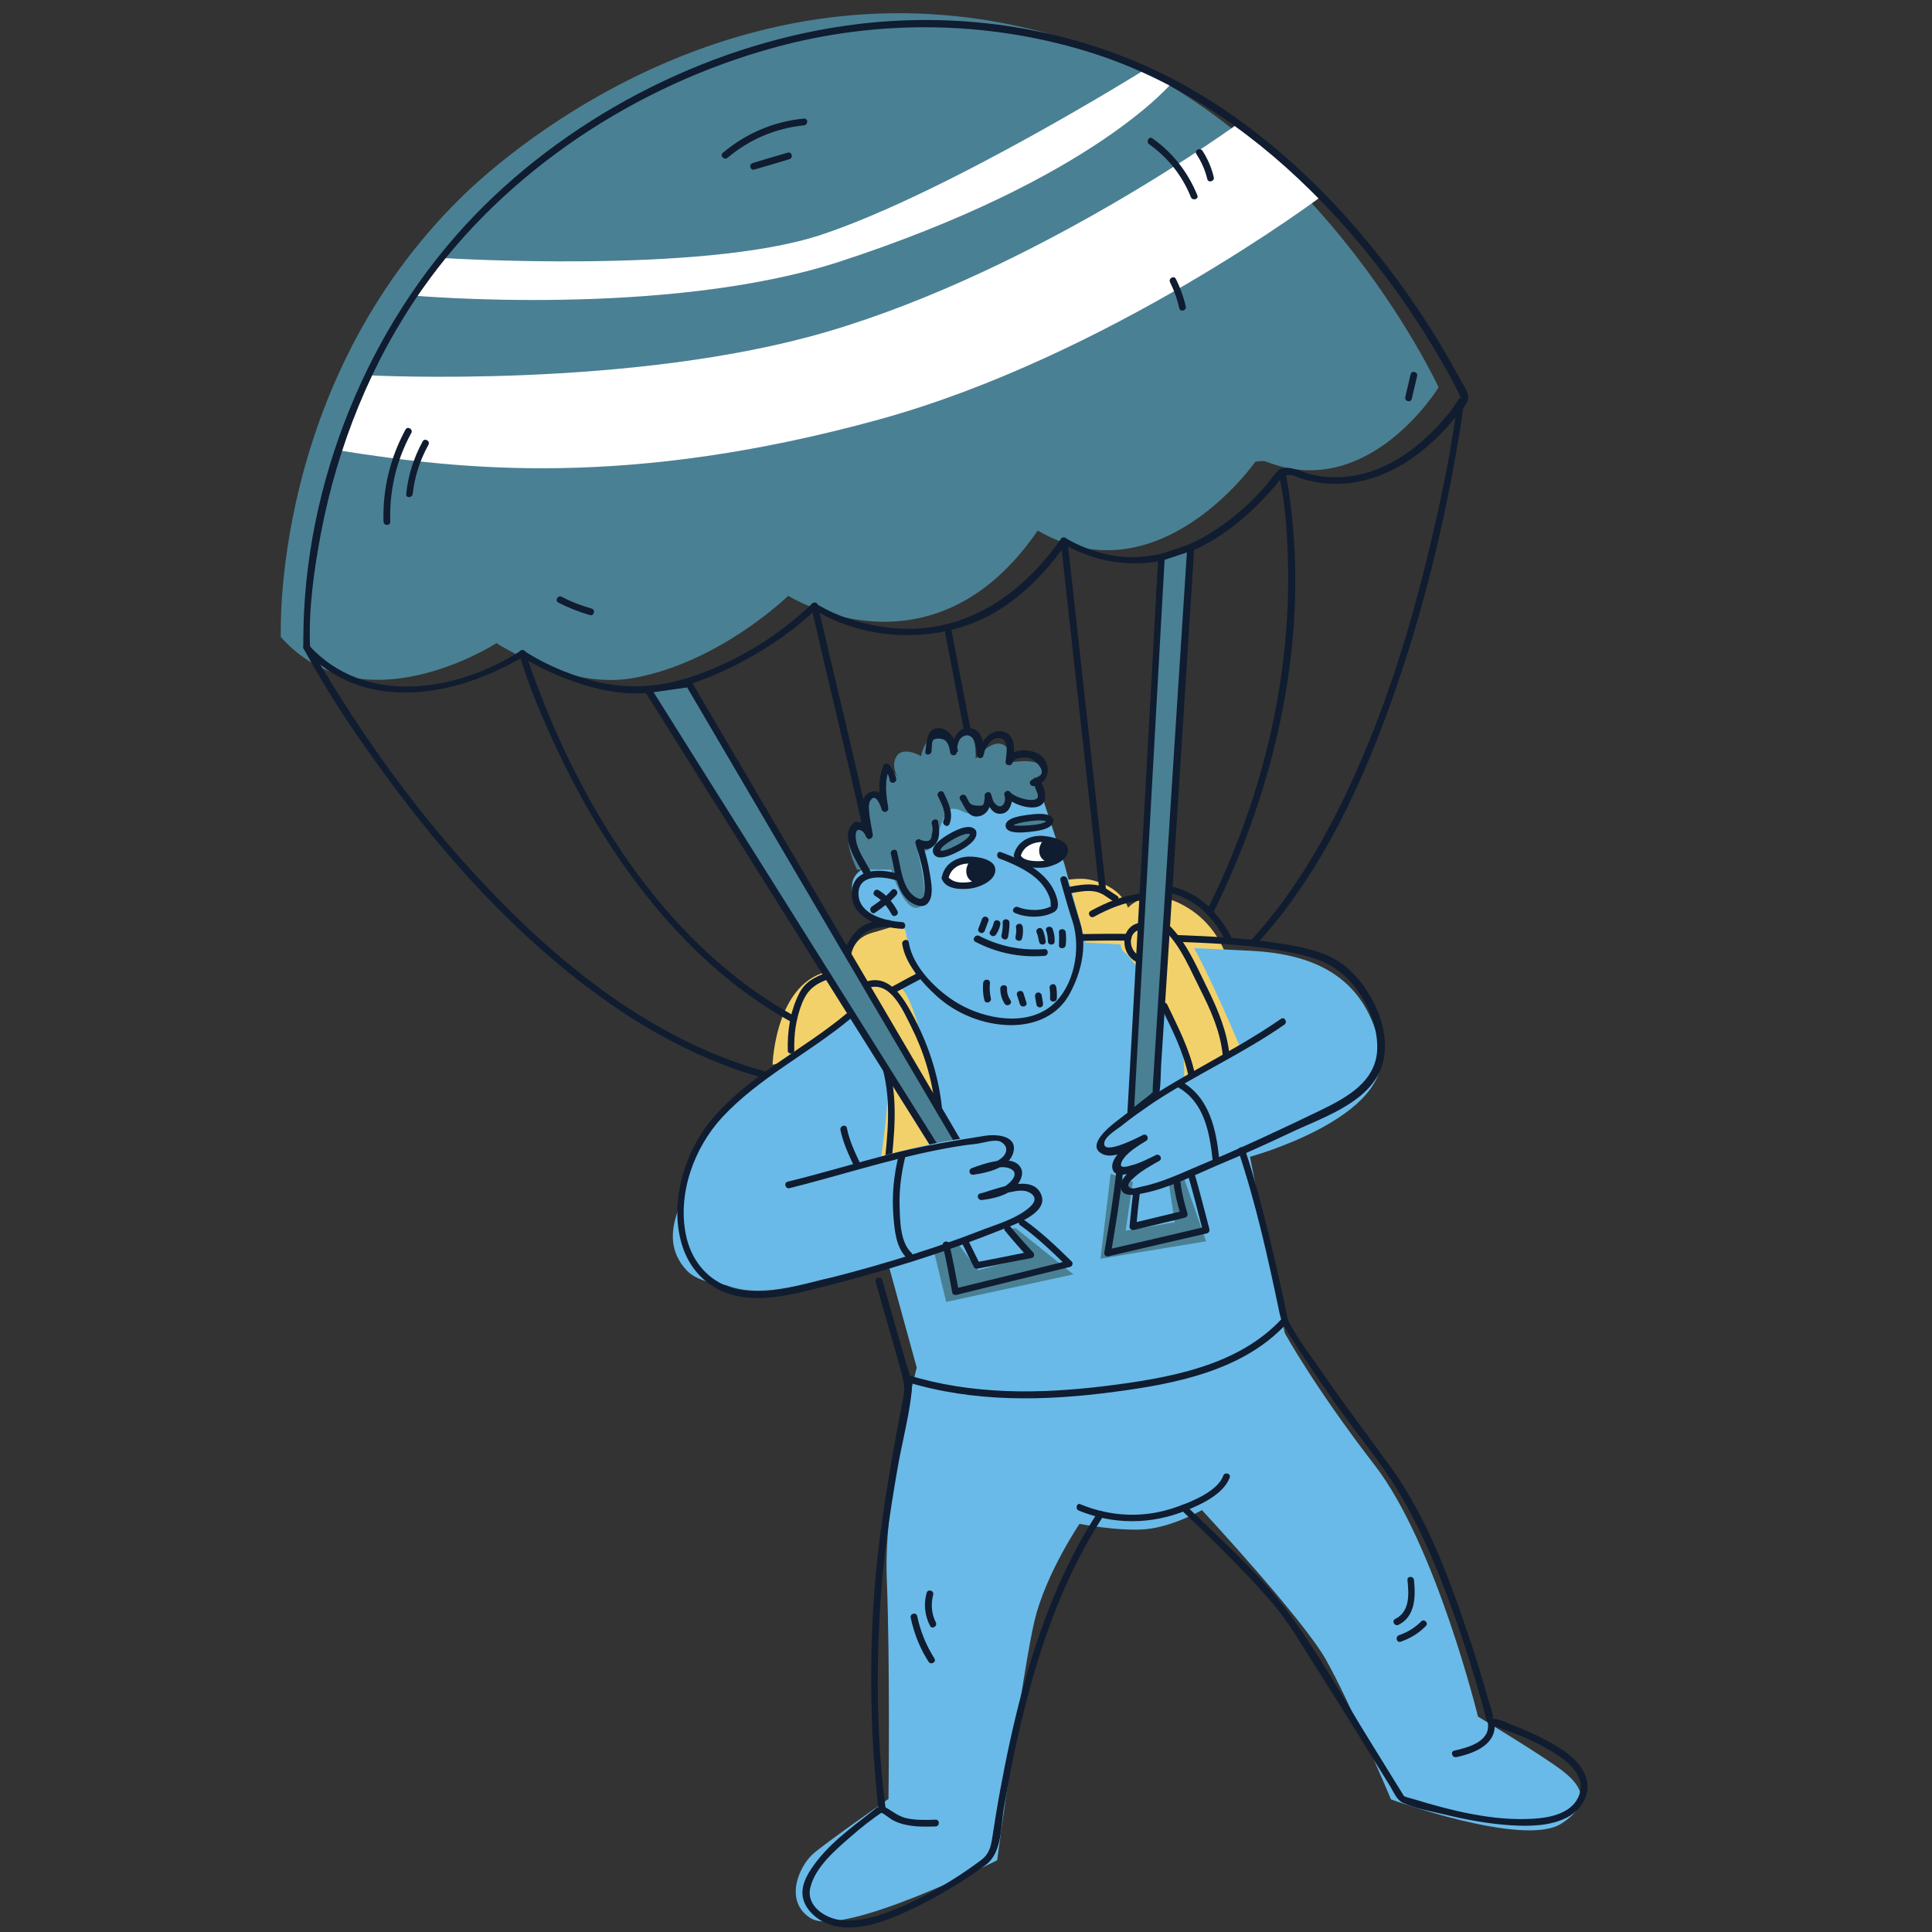 <svg version="1.1" id="el_g5HHwln4w" xmlns="http://www.w3.org/2000/svg" xmlns:xlink="http://www.w3.org/1999/xlink" x="0px" y="0px" viewBox="0 0 800 800" style="enable-background:new 0 0 800 800;" xml:space="preserve"><rect x="0" y="0" width="800" height="800" fill="#333333" stroke="none"/><style>@-webkit-keyframes kf_el_aTlgYPwdsk8_an_UAHHi1HOp{0%{-webkit-transform: translate(426.306px, 340.866px) rotate(0deg) translate(-426.306px, -340.866px);transform: translate(426.306px, 340.866px) rotate(0deg) translate(-426.306px, -340.866px);}51.11%{-webkit-transform: translate(426.306px, 340.866px) rotate(5deg) translate(-426.306px, -340.866px);transform: translate(426.306px, 340.866px) rotate(5deg) translate(-426.306px, -340.866px);}98.89%{-webkit-transform: translate(426.306px, 340.866px) rotate(0deg) translate(-426.306px, -340.866px);transform: translate(426.306px, 340.866px) rotate(0deg) translate(-426.306px, -340.866px);}100%{-webkit-transform: translate(426.306px, 340.866px) rotate(0deg) translate(-426.306px, -340.866px);transform: translate(426.306px, 340.866px) rotate(0deg) translate(-426.306px, -340.866px);}}@keyframes kf_el_aTlgYPwdsk8_an_UAHHi1HOp{0%{-webkit-transform: translate(426.306px, 340.866px) rotate(0deg) translate(-426.306px, -340.866px);transform: translate(426.306px, 340.866px) rotate(0deg) translate(-426.306px, -340.866px);}51.11%{-webkit-transform: translate(426.306px, 340.866px) rotate(5deg) translate(-426.306px, -340.866px);transform: translate(426.306px, 340.866px) rotate(5deg) translate(-426.306px, -340.866px);}98.89%{-webkit-transform: translate(426.306px, 340.866px) rotate(0deg) translate(-426.306px, -340.866px);transform: translate(426.306px, 340.866px) rotate(0deg) translate(-426.306px, -340.866px);}100%{-webkit-transform: translate(426.306px, 340.866px) rotate(0deg) translate(-426.306px, -340.866px);transform: translate(426.306px, 340.866px) rotate(0deg) translate(-426.306px, -340.866px);}}@-webkit-keyframes kf_el_bPcJzqy-bdQ_an_cwUmpxR0i{0%{-webkit-transform: translate(395.291px, 348.747px) rotate(0deg) translate(-395.291px, -348.747px);transform: translate(395.291px, 348.747px) rotate(0deg) translate(-395.291px, -348.747px);}51.11%{-webkit-transform: translate(395.291px, 348.747px) rotate(5deg) translate(-395.291px, -348.747px);transform: translate(395.291px, 348.747px) rotate(5deg) translate(-395.291px, -348.747px);}98.89%{-webkit-transform: translate(395.291px, 348.747px) rotate(0deg) translate(-395.291px, -348.747px);transform: translate(395.291px, 348.747px) rotate(0deg) translate(-395.291px, -348.747px);}100%{-webkit-transform: translate(395.291px, 348.747px) rotate(0deg) translate(-395.291px, -348.747px);transform: translate(395.291px, 348.747px) rotate(0deg) translate(-395.291px, -348.747px);}}@keyframes kf_el_bPcJzqy-bdQ_an_cwUmpxR0i{0%{-webkit-transform: translate(395.291px, 348.747px) rotate(0deg) translate(-395.291px, -348.747px);transform: translate(395.291px, 348.747px) rotate(0deg) translate(-395.291px, -348.747px);}51.11%{-webkit-transform: translate(395.291px, 348.747px) rotate(5deg) translate(-395.291px, -348.747px);transform: translate(395.291px, 348.747px) rotate(5deg) translate(-395.291px, -348.747px);}98.89%{-webkit-transform: translate(395.291px, 348.747px) rotate(0deg) translate(-395.291px, -348.747px);transform: translate(395.291px, 348.747px) rotate(0deg) translate(-395.291px, -348.747px);}100%{-webkit-transform: translate(395.291px, 348.747px) rotate(0deg) translate(-395.291px, -348.747px);transform: translate(395.291px, 348.747px) rotate(0deg) translate(-395.291px, -348.747px);}}@-webkit-keyframes kf_el_gVFsFdwsG7t_an_MBIpLJARD{1.11%{-webkit-transform: translate(454.039px, 387.197px) rotate(0deg) translate(-454.039px, -387.197px);transform: translate(454.039px, 387.197px) rotate(0deg) translate(-454.039px, -387.197px);}50%{-webkit-transform: translate(454.039px, 387.197px) rotate(-2deg) translate(-454.039px, -387.197px);transform: translate(454.039px, 387.197px) rotate(-2deg) translate(-454.039px, -387.197px);}98.89%{-webkit-transform: translate(454.039px, 387.197px) rotate(0deg) translate(-454.039px, -387.197px);transform: translate(454.039px, 387.197px) rotate(0deg) translate(-454.039px, -387.197px);}0%{-webkit-transform: translate(454.039px, 387.197px) rotate(0deg) translate(-454.039px, -387.197px);transform: translate(454.039px, 387.197px) rotate(0deg) translate(-454.039px, -387.197px);}100%{-webkit-transform: translate(454.039px, 387.197px) rotate(0deg) translate(-454.039px, -387.197px);transform: translate(454.039px, 387.197px) rotate(0deg) translate(-454.039px, -387.197px);}}@keyframes kf_el_gVFsFdwsG7t_an_MBIpLJARD{1.11%{-webkit-transform: translate(454.039px, 387.197px) rotate(0deg) translate(-454.039px, -387.197px);transform: translate(454.039px, 387.197px) rotate(0deg) translate(-454.039px, -387.197px);}50%{-webkit-transform: translate(454.039px, 387.197px) rotate(-2deg) translate(-454.039px, -387.197px);transform: translate(454.039px, 387.197px) rotate(-2deg) translate(-454.039px, -387.197px);}98.89%{-webkit-transform: translate(454.039px, 387.197px) rotate(0deg) translate(-454.039px, -387.197px);transform: translate(454.039px, 387.197px) rotate(0deg) translate(-454.039px, -387.197px);}0%{-webkit-transform: translate(454.039px, 387.197px) rotate(0deg) translate(-454.039px, -387.197px);transform: translate(454.039px, 387.197px) rotate(0deg) translate(-454.039px, -387.197px);}100%{-webkit-transform: translate(454.039px, 387.197px) rotate(0deg) translate(-454.039px, -387.197px);transform: translate(454.039px, 387.197px) rotate(0deg) translate(-454.039px, -387.197px);}}@-webkit-keyframes kf_el_UcgXbeYjrybS_an_JEdDAOxDb{1.11%{-webkit-transform: translate(362.484px, 419.2px) rotate(0deg) translate(-362.484px, -419.2px);transform: translate(362.484px, 419.2px) rotate(0deg) translate(-362.484px, -419.2px);}50%{-webkit-transform: translate(362.484px, 419.2px) rotate(3deg) translate(-362.484px, -419.2px);transform: translate(362.484px, 419.2px) rotate(3deg) translate(-362.484px, -419.2px);}100%{-webkit-transform: translate(362.484px, 419.2px) rotate(0deg) translate(-362.484px, -419.2px);transform: translate(362.484px, 419.2px) rotate(0deg) translate(-362.484px, -419.2px);}0%{-webkit-transform: translate(362.484px, 419.2px) rotate(0deg) translate(-362.484px, -419.2px);transform: translate(362.484px, 419.2px) rotate(0deg) translate(-362.484px, -419.2px);}}@keyframes kf_el_UcgXbeYjrybS_an_JEdDAOxDb{1.11%{-webkit-transform: translate(362.484px, 419.2px) rotate(0deg) translate(-362.484px, -419.2px);transform: translate(362.484px, 419.2px) rotate(0deg) translate(-362.484px, -419.2px);}50%{-webkit-transform: translate(362.484px, 419.2px) rotate(3deg) translate(-362.484px, -419.2px);transform: translate(362.484px, 419.2px) rotate(3deg) translate(-362.484px, -419.2px);}100%{-webkit-transform: translate(362.484px, 419.2px) rotate(0deg) translate(-362.484px, -419.2px);transform: translate(362.484px, 419.2px) rotate(0deg) translate(-362.484px, -419.2px);}0%{-webkit-transform: translate(362.484px, 419.2px) rotate(0deg) translate(-362.484px, -419.2px);transform: translate(362.484px, 419.2px) rotate(0deg) translate(-362.484px, -419.2px);}}@-webkit-keyframes kf_el_tyZ3c_XYhqX_an_oSMIz8kV4{2.22%{-webkit-transform: translate(418.523px, 391.673px) rotate(0deg) translate(-418.523px, -391.673px);transform: translate(418.523px, 391.673px) rotate(0deg) translate(-418.523px, -391.673px);}40%{-webkit-transform: translate(418.523px, 391.673px) rotate(4deg) translate(-418.523px, -391.673px);transform: translate(418.523px, 391.673px) rotate(4deg) translate(-418.523px, -391.673px);}96.67%{-webkit-transform: translate(418.523px, 391.673px) rotate(0deg) translate(-418.523px, -391.673px);transform: translate(418.523px, 391.673px) rotate(0deg) translate(-418.523px, -391.673px);}0%{-webkit-transform: translate(418.523px, 391.673px) rotate(0deg) translate(-418.523px, -391.673px);transform: translate(418.523px, 391.673px) rotate(0deg) translate(-418.523px, -391.673px);}100%{-webkit-transform: translate(418.523px, 391.673px) rotate(0deg) translate(-418.523px, -391.673px);transform: translate(418.523px, 391.673px) rotate(0deg) translate(-418.523px, -391.673px);}}@keyframes kf_el_tyZ3c_XYhqX_an_oSMIz8kV4{2.22%{-webkit-transform: translate(418.523px, 391.673px) rotate(0deg) translate(-418.523px, -391.673px);transform: translate(418.523px, 391.673px) rotate(0deg) translate(-418.523px, -391.673px);}40%{-webkit-transform: translate(418.523px, 391.673px) rotate(4deg) translate(-418.523px, -391.673px);transform: translate(418.523px, 391.673px) rotate(4deg) translate(-418.523px, -391.673px);}96.67%{-webkit-transform: translate(418.523px, 391.673px) rotate(0deg) translate(-418.523px, -391.673px);transform: translate(418.523px, 391.673px) rotate(0deg) translate(-418.523px, -391.673px);}0%{-webkit-transform: translate(418.523px, 391.673px) rotate(0deg) translate(-418.523px, -391.673px);transform: translate(418.523px, 391.673px) rotate(0deg) translate(-418.523px, -391.673px);}100%{-webkit-transform: translate(418.523px, 391.673px) rotate(0deg) translate(-418.523px, -391.673px);transform: translate(418.523px, 391.673px) rotate(0deg) translate(-418.523px, -391.673px);}}@-webkit-keyframes kf_el_3Y_XwhgNdiN_an_dfT5I0sgp{2.22%{-webkit-transform: translate(399.837px, 424.5px) rotate(0deg) translate(-399.837px, -424.5px);transform: translate(399.837px, 424.5px) rotate(0deg) translate(-399.837px, -424.5px);}50%{-webkit-transform: translate(399.837px, 424.5px) rotate(2deg) translate(-399.837px, -424.5px);transform: translate(399.837px, 424.5px) rotate(2deg) translate(-399.837px, -424.5px);}97.78%{-webkit-transform: translate(399.837px, 424.5px) rotate(0deg) translate(-399.837px, -424.5px);transform: translate(399.837px, 424.5px) rotate(0deg) translate(-399.837px, -424.5px);}0%{-webkit-transform: translate(399.837px, 424.5px) rotate(0deg) translate(-399.837px, -424.5px);transform: translate(399.837px, 424.5px) rotate(0deg) translate(-399.837px, -424.5px);}100%{-webkit-transform: translate(399.837px, 424.5px) rotate(0deg) translate(-399.837px, -424.5px);transform: translate(399.837px, 424.5px) rotate(0deg) translate(-399.837px, -424.5px);}}@keyframes kf_el_3Y_XwhgNdiN_an_dfT5I0sgp{2.22%{-webkit-transform: translate(399.837px, 424.5px) rotate(0deg) translate(-399.837px, -424.5px);transform: translate(399.837px, 424.5px) rotate(0deg) translate(-399.837px, -424.5px);}50%{-webkit-transform: translate(399.837px, 424.5px) rotate(2deg) translate(-399.837px, -424.5px);transform: translate(399.837px, 424.5px) rotate(2deg) translate(-399.837px, -424.5px);}97.78%{-webkit-transform: translate(399.837px, 424.5px) rotate(0deg) translate(-399.837px, -424.5px);transform: translate(399.837px, 424.5px) rotate(0deg) translate(-399.837px, -424.5px);}0%{-webkit-transform: translate(399.837px, 424.5px) rotate(0deg) translate(-399.837px, -424.5px);transform: translate(399.837px, 424.5px) rotate(0deg) translate(-399.837px, -424.5px);}100%{-webkit-transform: translate(399.837px, 424.5px) rotate(0deg) translate(-399.837px, -424.5px);transform: translate(399.837px, 424.5px) rotate(0deg) translate(-399.837px, -424.5px);}}@-webkit-keyframes kf_el_CSRs0ciGO9_an_-x-v4yzb4{0%{-webkit-transform: translate(386.808px, 5.468px) rotate(0deg) translate(-386.808px, -5.468px);transform: translate(386.808px, 5.468px) rotate(0deg) translate(-386.808px, -5.468px);}50%{-webkit-transform: translate(386.808px, 5.468px) rotate(5deg) translate(-386.808px, -5.468px);transform: translate(386.808px, 5.468px) rotate(5deg) translate(-386.808px, -5.468px);}100%{-webkit-transform: translate(386.808px, 5.468px) rotate(0deg) translate(-386.808px, -5.468px);transform: translate(386.808px, 5.468px) rotate(0deg) translate(-386.808px, -5.468px);}}@keyframes kf_el_CSRs0ciGO9_an_-x-v4yzb4{0%{-webkit-transform: translate(386.808px, 5.468px) rotate(0deg) translate(-386.808px, -5.468px);transform: translate(386.808px, 5.468px) rotate(0deg) translate(-386.808px, -5.468px);}50%{-webkit-transform: translate(386.808px, 5.468px) rotate(5deg) translate(-386.808px, -5.468px);transform: translate(386.808px, 5.468px) rotate(5deg) translate(-386.808px, -5.468px);}100%{-webkit-transform: translate(386.808px, 5.468px) rotate(0deg) translate(-386.808px, -5.468px);transform: translate(386.808px, 5.468px) rotate(0deg) translate(-386.808px, -5.468px);}}#el_g5HHwln4w *{-webkit-animation-duration: 3s;animation-duration: 3s;-webkit-animation-iteration-count: infinite;animation-iteration-count: infinite;-webkit-animation-timing-function: cubic-bezier(0, 0, 1, 1);animation-timing-function: cubic-bezier(0, 0, 1, 1);}#el_S_TYPILC3R{fill: #4A8093;}#el_yfwwA8Tzoz{fill: #FFFFFF;}#el_gLHWDLHZk8{fill: #FFFFFF;}#el_oNgSiai2ck{fill: #F3D16A;}#el_tFYhQCk_2V{fill: #69BAE8;}#el_KPSMNXsaoZ{fill: #F3D16A;}#el_5jiaXjitnV{fill: #F3D16A;}#el_82P5S1CTSs{fill: #101C30;}#el_sKrpNA8UTbE{fill: #101C30;}#el__hTDO6gojkV{fill: #101C30;}#el_MUHLGdvNUlG{fill: #101C30;}#el_K3x6O1rLRua{fill: #101C30;}#el_HLNkExVvjCo{fill: #101C30;}#el_S5_fPkY5IyY{fill: #101C30;}#el_nnz3FfSoaDp{fill: #101C30;}#el_TemjSscIcn9{fill: #101C30;}#el_85ZPbCDEwyX{fill: #101C30;}#el_Fhn9M8Y_mYC{fill: #101C30;}#el_hFRGG0d0Vc9{fill: #101C30;}#el_GMY9RAD45X_{fill: #101C30;}#el_UXdkvda_QEn{fill: #101C30;}#el_a0tDuTXjaJa{fill: #101C30;}#el_coCKEb6yeHB{fill: #101C30;}#el_Bprl-O4kRCH{fill: #101C30;}#el_KAVEMUUtPlL{fill: #101C30;}#el_vgndD85ZpSk{fill: #101C30;}#el_mq2_EWNGZ03{fill: #101C30;}#el_PKt_9HFv1Cs{fill: #101C30;}#el_iXy4E0CwR_l{fill: #101C30;}#el_ZprI0__v14z{fill: #4A8093;}#el_0uhKWOJ-TQY{fill: #101C30;}#el_P4Ta_cP0ka_{fill: #4A8093;}#el_KNFsmQ-Lhp2{fill: #101C30;}#el_ZAKUkMJowCd{fill: #101C30;}#el_omL-zITBshj{fill: #101C30;}#el_nu-KGElnR3l{fill: #101C30;}#el_cZ87sgcpmdr{fill: #101C30;}#el_dI7HHQAuNpL{fill: #101C30;}#el_46GjZ9fW1P1{fill: #101C30;}#el_ANiNK9LpM2l{fill: #101C30;}#el_C0AFoESNZVm{fill: #101C30;}#el_l77T-CTXYpl{fill: #101C30;}#el_fJaZ0cK5wFN{fill: #101C30;}#el_CbeHgec0exA{fill: #101C30;}#el_eCB_fLJOodT{fill: #101C30;}#el_V0eMmngr6jf{fill: #101C30;}#el_Zv7LtrUJX6Y{fill: #101C30;}#el_ycMvi5guAjB{fill: #101C30;}#el_F_Xo2tg-L4c{fill: #101C30;}#el_43pC3n5A7zj{fill: #101C30;}#el_I6B4OJNzzRK{fill: #101C30;}#el_8YeMWVWsR5j{fill: #4A8093;}#el_JFY0qiiIH0d{fill: #101C30;}#el_xE1aBGmMMER{fill: #101C30;}#el_9f_hZ8h2p9G{fill: #101C30;}#el_V-LQYsFgvQ4{fill: #101C30;}#el_djeInNO2yTY{fill: #4A8093;}#el_jfZoALajG3c{fill: #101C30;}#el_FMjQmyuFsuu{fill: #101C30;}#el_0Z6RZfRzhBt{fill: #101C30;}#el_XQYpNG9vSxE{fill: #101C30;}#el_vjJ6t0lRYGE{fill: #101C30;}#el_dlwc5BfvqqZ{fill: #4A8093;}#el_vtrgMs0wHuK{fill: #FFFFFF;}#el_v9Mgd9q4zzf{fill: #101C30;}#el_F7wOTJlnn7s{fill: #101C30;}#el_IhumuS4hCpg{fill: #FFFFFF;}#el_ZA_jRU1NTOy{fill: #101C30;}#el_HLRPX7wmQ7g{fill: #101C30;}#el_TCQLkWP118q{fill: #4A8093;-webkit-transform: matrix(0.876, -0.482, 0.482, 0.876, -119.215, 234.097);transform: matrix(0.876, -0.482, 0.482, 0.876, -119.215, 234.097);}#el_bPcJzqy-bdQ{fill: #101C30;}#el_YMmlDVZ6qFy{fill: #4A8093;-webkit-transform: matrix(0.993, -0.119, 0.119, 0.993, -37.528, 53.151);transform: matrix(0.993, -0.119, 0.119, 0.993, -37.528, 53.151);}#el_aTlgYPwdsk8{fill: #101C30;}#el_akxsjq27LB8{fill: #101C30;}#el_6EUieC1__IO{fill: #101C30;}#el_kSRVvhZX7Ea{fill: #101C30;}#el_e_U9WBCYT0k{fill: #101C30;}#el_sj8kGPLFBAf{fill: #101C30;}#el_tyZ3c_XYhqX{fill: #101C30;}#el_NAPwgRdq1he{fill: #101C30;}#el_1-57vAT4Ovj{fill: #101C30;}#el_EVnNIwvTnPA{fill: #101C30;}#el_pxR6HgsrnYk{fill: #101C30;}#el_P4btB2Eqfeh{fill: #101C30;}#el_2Qqiq6IX_6z{fill: #101C30;}#el_2Gqx0u2zGsi{fill: #101C30;}#el_iqOF409cJWc{fill: #101C30;}#el_dru46ntf0JJ{fill: #101C30;}#el_gTlVmoC9z8x{fill: #101C30;}#el_iZIqB67u__d{fill: #101C30;}#el_02Mg2mM3D2N{fill: #101C30;}#el_GbmlkkEtSvG{fill: #101C30;}#el_6_2OFNwwFdR{fill: #101C30;}#el_f_E6wqQW7oq{fill: #101C30;}#el_6vloRaKll3H_{fill: #101C30;}#el_INW_XCK-lcjd{fill: #69BAE8;}#el_f3toRuhQPMUK{fill: #4A8093;}#el_ZR6yDxFoQXGV{fill: #101C30;}#el_Tgr1RTUsT7Yl{fill: #101C30;}#el_hm-1BbdMHiR4{fill: #101C30;}#el_0DmFMctfnvsj{fill: #101C30;}#el_Hmkgdqchkp-R{fill: #69BAE8;}#el_LdQbBh6hndxW{fill: #4A8093;}#el_JuRFgIg8Izpc{fill: #101C30;}#el_Mtrgp_20LdAP{fill: #101C30;}#el_xFORsPyNfpAw{fill: #101C30;}#el_8HKmp0sEc0yk{fill: #101C30;}#el_R7E5ln_EncJ7{fill: #101C30;}#el_CSRs0ciGO9_an_-x-v4yzb4{-webkit-animation-fill-mode: backwards;animation-fill-mode: backwards;-webkit-transform: translate(386.808px, 5.468px) rotate(0deg) translate(-386.808px, -5.468px);transform: translate(386.808px, 5.468px) rotate(0deg) translate(-386.808px, -5.468px);-webkit-animation-name: kf_el_CSRs0ciGO9_an_-x-v4yzb4;animation-name: kf_el_CSRs0ciGO9_an_-x-v4yzb4;-webkit-animation-timing-function: cubic-bezier(0.42, 0, 0.58, 1);animation-timing-function: cubic-bezier(0.42, 0, 0.58, 1);}#el_3Y_XwhgNdiN_an_dfT5I0sgp{-webkit-animation-fill-mode: backwards;animation-fill-mode: backwards;-webkit-transform: translate(399.837px, 424.5px) rotate(0deg) translate(-399.837px, -424.5px);transform: translate(399.837px, 424.5px) rotate(0deg) translate(-399.837px, -424.5px);-webkit-animation-name: kf_el_3Y_XwhgNdiN_an_dfT5I0sgp;animation-name: kf_el_3Y_XwhgNdiN_an_dfT5I0sgp;-webkit-animation-timing-function: cubic-bezier(0, 0, 1, 1);animation-timing-function: cubic-bezier(0, 0, 1, 1);}#el_tyZ3c_XYhqX_an_oSMIz8kV4{-webkit-animation-fill-mode: backwards;animation-fill-mode: backwards;-webkit-transform: translate(418.523px, 391.673px) rotate(0deg) translate(-418.523px, -391.673px);transform: translate(418.523px, 391.673px) rotate(0deg) translate(-418.523px, -391.673px);-webkit-animation-name: kf_el_tyZ3c_XYhqX_an_oSMIz8kV4;animation-name: kf_el_tyZ3c_XYhqX_an_oSMIz8kV4;-webkit-animation-timing-function: cubic-bezier(0, 0, 1, 1);animation-timing-function: cubic-bezier(0, 0, 1, 1);}#el_XxftrUoQOMbU{visibility: hidden;}#el_kpARg8LdvlZ{visibility: hidden;}#el_UcgXbeYjrybS_an_JEdDAOxDb{-webkit-animation-fill-mode: backwards;animation-fill-mode: backwards;-webkit-transform: translate(362.484px, 419.2px) rotate(0deg) translate(-362.484px, -419.2px);transform: translate(362.484px, 419.2px) rotate(0deg) translate(-362.484px, -419.2px);-webkit-animation-name: kf_el_UcgXbeYjrybS_an_JEdDAOxDb;animation-name: kf_el_UcgXbeYjrybS_an_JEdDAOxDb;-webkit-animation-timing-function: cubic-bezier(0, 0, 1, 1);animation-timing-function: cubic-bezier(0, 0, 1, 1);}#el_gVFsFdwsG7t_an_MBIpLJARD{-webkit-animation-fill-mode: backwards;animation-fill-mode: backwards;-webkit-transform: translate(454.039px, 387.197px) rotate(0deg) translate(-454.039px, -387.197px);transform: translate(454.039px, 387.197px) rotate(0deg) translate(-454.039px, -387.197px);-webkit-animation-name: kf_el_gVFsFdwsG7t_an_MBIpLJARD;animation-name: kf_el_gVFsFdwsG7t_an_MBIpLJARD;-webkit-animation-timing-function: cubic-bezier(0, 0, 1, 1);animation-timing-function: cubic-bezier(0, 0, 1, 1);}#el_bPcJzqy-bdQ_an_cwUmpxR0i{-webkit-animation-fill-mode: backwards;animation-fill-mode: backwards;-webkit-transform: translate(395.291px, 348.747px) rotate(0deg) translate(-395.291px, -348.747px);transform: translate(395.291px, 348.747px) rotate(0deg) translate(-395.291px, -348.747px);-webkit-animation-name: kf_el_bPcJzqy-bdQ_an_cwUmpxR0i;animation-name: kf_el_bPcJzqy-bdQ_an_cwUmpxR0i;-webkit-animation-timing-function: cubic-bezier(0, 0, 1, 1);animation-timing-function: cubic-bezier(0, 0, 1, 1);}#el_aTlgYPwdsk8_an_UAHHi1HOp{-webkit-animation-fill-mode: backwards;animation-fill-mode: backwards;-webkit-transform: translate(426.306px, 340.866px) rotate(0deg) translate(-426.306px, -340.866px);transform: translate(426.306px, 340.866px) rotate(0deg) translate(-426.306px, -340.866px);-webkit-animation-name: kf_el_aTlgYPwdsk8_an_UAHHi1HOp;animation-name: kf_el_aTlgYPwdsk8_an_UAHHi1HOp;-webkit-animation-timing-function: cubic-bezier(0, 0, 1, 1);animation-timing-function: cubic-bezier(0, 0, 1, 1);}</style>

<g id="el_CSRs0ciGO9_an_-x-v4yzb4" data-animator-group="true" data-animator-type="1"><g id="el_CSRs0ciGO9">
	<g id="el_9TolDJETto">
		<g id="el_nGYOjap2AR">
			<path d="M116.3,263.8c34.1,38.3,89.3,2.5,89.3,2.5s29.2,19.3,56.4,14.5c35.9-6.3,64.4-34.1,64.4-34.1&#10;&#9;&#9;&#9;&#9;s59.2,37.3,103.3-27c50,28.9,90.1-28.5,90.1-28.5s3-0.6,4.4-0.1c42.4,16.9,71.5-30.7,71.5-30.7S542.9,45.8,437.9,15&#10;&#9;&#9;&#9;&#9;C310.5-22.2,213,60,191,81.7C111.8,159.5,116.3,263.8,116.3,263.8z" id="el_S_TYPILC3R"/>
		</g>
		<path d="M152.6,155.4c0,0,109,5.8,190.1-18.1c87.6-25.8,170.9-86.8,170.9-86.8l33.7,30.7c0,0-88.4,66.4-183.3,92.5&#10;&#9;&#9;&#9;c-103.6,28.5-172.7,20.9-223.7,12.8" id="el_yfwwA8Tzoz"/>
		<path d="M171.3,122.4c0,0,104.6,9.3,176.5-14.1C453.4,73.8,485.5,34,485.5,34l-11.7-5c0,0-81.4,50.8-133.7,68.2&#10;&#9;&#9;&#9;c-49.6,16.5-157.4,9.6-157.4,9.6L171.3,122.4z" id="el_gLHWDLHZk8"/>
		<path d="M319.9,440.9c0,0,1.1-38.5,27.8-39.2c2.2-0.1,5-0.5,5-0.5s-3.2-11.7,8.6-15c13.5-3.7,75.2-24.7,89.2-22.1&#10;&#9;&#9;&#9;s16.6,11.8,16.6,11.8s7.7-9.4,23-1c15.3,8.4,18.3,23.2,18.3,23.2L319.9,440.9z" id="el_oNgSiai2ck"/>
		<path d="M379,404c0,0-59.2,32.9-76.2,59.4c-17,26.5-33,46.7-18.6,62.5c14.4,15.9,83.8-1.8,83.8-1.8l11.6,42.2&#10;&#9;&#9;&#9;c0,0-13.9,52.7-12.4,87.7c1.4,35,0.7,90.9,0.7,90.9s-26.8,18.7-31.4,22.9c-5.7,5.2-12,19.5-0.8,26.5c13.2,8.2,77.2-24,77.2-24&#10;&#9;&#9;&#9;s10.8-79.8,15.5-99.3c4.7-19.5,18.6-40,18.6-40s16.4,3.2,27.6,2.2c11.2-1.1,23.1-7.9,23.1-7.9s41.5,44.7,51.2,61.7&#10;&#9;&#9;&#9;c9.7,17,27.1,58.1,27.1,58.1s54.8,19.9,70.4,10.1c15.5-9.8,5.1-18.3,0.9-21.7c-7.3-5.8-35.3-22.7-35.3-22.7s-17.4-71.2-42.7-104&#10;&#9;&#9;&#9;c-25.3-32.8-37.3-54.8-37.3-54.8l-14.4-73c0,0,59.7-16.3,54-44.7c-5.7-28.4-25.4-39.2-53.7-40.6c-28.2-1.3-68.4-3.4-68.4-3.4&#10;&#9;&#9;&#9;l-8.7-32.3l-10.3-31.2l-49.6,8l-17.2,22.4c0,0-10.8,2-10.9,9.6c-0.1,7.6,2.6,12.2,10.2,14.2c7.6,1.9,11.8,3.9,11.8,3.9L379,404z" id="el_tFYhQCk_2V"/>
		<path d="M468.2,382.1c0,0-7.6,8.6-2.2,12.6s23.8,36.9,24.2,44.3c0.4,7.4,0,8,0,8l23.3-13.4c0,0-16.5-39.4-23.3-47.8&#10;&#9;&#9;&#9;C483.4,377.3,468.2,382.1,468.2,382.1z" id="el_KPSMNXsaoZ"/>
		<path d="M354.1,404c0,0,15.1-3.2,21.3,8.1c6.2,11.3,13.2,46.2,13.2,46.2l-4.3,26.6l-20.5,1.1c0,0,7.8-45.6,2.2-59.3&#10;&#9;&#9;&#9;S354.1,404,354.1,404z" id="el_5jiaXjitnV"/>
		<g id="el_M87z13PMq2">
			<g id="el_kO9hVQbc68">
				<path d="M126,269c23.4,25.7,60,20.1,87.6,4.7c0.9-0.5,2.5-1,3.1-1.8c0.6-0.7-0.7,0.1-1-0.1c0.5,0.4,1.2,0.7,1.8,1.1&#10;&#9;&#9;&#9;&#9;&#9;c6.6,3.9,13.6,7.1,20.9,9.6c10,3.4,20.7,5.5,31.3,4.3c10.9-1.2,21.5-5,31.4-9.7c13.4-6.4,26.5-14.9,37.2-25.2&#10;&#9;&#9;&#9;&#9;&#9;c-0.6,0.1-1.1,0.1-1.7,0.2c22,13.8,52.3,14.6,74.8,1.8c12.4-7.1,22.3-17.7,30.5-29.3c-0.6,0.2-1.3,0.3-1.9,0.5&#10;&#9;&#9;&#9;&#9;&#9;c15.3,8.7,32.7,10.8,49.4,4.7c12.9-4.7,24.3-13.3,33.7-23.2c2.8-2.9,5.4-5.9,7.8-9.1c0.3-0.4,0.7-1.2,1.1-1.4&#10;&#9;&#9;&#9;&#9;&#9;c-1.7,1.1,2.4,0.5,2.8,0.6c1.1,0.2,2.2,0.8,3.3,1.2c2.7,0.9,5.5,1.5,8.3,2c15.1,2.2,29.7-3.3,41.5-12.5c5.1-4,9.7-8.5,13.8-13.5&#10;&#9;&#9;&#9;&#9;&#9;c1.9-2.3,5.1-5.3,6.1-8.2c0.9-2.7-2.1-6.5-3.3-8.8c-10.9-20.5-24.2-39.9-39-57.7c-23-27.6-50.6-51.8-82.8-68&#10;&#9;&#9;&#9;&#9;&#9;C443.7,11.7,398.7,4.8,355.8,9.9c-59,7-117.8,36.4-159.2,79.2c-44.4,45.9-70.8,111.4-71,175.4c0,1.2,0,2.4,0,3.6&#10;&#9;&#9;&#9;&#9;&#9;c0.1,1.8,2.9,1.8,2.8,0c-0.7-15.8,1.6-31.9,4.5-47.4c6.9-36,20.8-70.8,41.9-100.9c34.4-49.1,88.9-84.7,146.5-100.3&#10;&#9;&#9;&#9;&#9;&#9;c42-11.4,86.5-11,128.2,1.6c35.5,10.7,66.9,31.8,93.1,57.7c19.8,19.5,36.9,41.7,51.2,65.5c3.6,6,7.1,12.1,10.2,18.4&#10;&#9;&#9;&#9;&#9;&#9;c0.3,0.5,0.5,1.5,0.9,1.9c1,1.1-1,0.7,0.3-0.7c-1.7,1.9-3,4.4-4.6,6.4c-8.3,10.5-19,19.9-31.7,24.5c-8.3,3-17.2,3.7-25.8,1.7&#10;&#9;&#9;&#9;&#9;&#9;c-4.1-0.9-10.3-4.8-14-1.4c-2.2,2-3.8,4.9-5.8,7c-3.8,4.2-7.8,8.1-12.2,11.6c-11.9,9.7-26.5,17-42.2,17&#10;&#9;&#9;&#9;&#9;&#9;c-9.9,0-19.3-3.1-27.8-7.9c-0.7-0.4-1.5-0.1-1.9,0.5c-15.9,22.8-39.3,39-67.9,36.9c-11.4-0.9-23.7-4.2-33.5-10.3&#10;&#9;&#9;&#9;&#9;&#9;c-0.5-0.3-1.3-0.2-1.7,0.2c-14,13.6-32.4,24.6-50.9,30.5c-15.4,4.9-30.2,4.8-45.5-0.4c-7.9-2.6-15.8-6.2-22.7-10.7&#10;&#9;&#9;&#9;&#9;&#9;c-0.4-0.3-1-0.3-1.4,0c-26.4,17-64.5,23.1-87.6-2.2C126.8,265.7,124.8,267.7,126,269z" id="el_82P5S1CTSs"/>
			</g>
		</g>
		<g id="el_VKQuFZh2uZ">
			<g id="el_7FbQcrgxRe">
				<path d="M380.2,402.8c-3.8,1.9-7.6,4-11.4,6.1c-1.6,0.9-0.2,3.3,1.4,2.4c3.8-2.1,7.6-4.1,11.4-6.1&#10;&#9;&#9;&#9;&#9;&#9;C383.3,404.4,381.9,402,380.2,402.8L380.2,402.8z" id="el_sKrpNA8UTbE"/>
			</g>
		</g>
		<g id="el_nlFvkG6VaiX">
			<g id="el_Wg49KLkR-xY">
				<path d="M447.1,389.6c6.7-0.1,13.4-0.2,20.1-0.1c1.8,0,1.8-2.8,0-2.8c-6.7-0.1-13.4,0-20.1,0.1&#10;&#9;&#9;&#9;&#9;&#9;C445.3,386.8,445.3,389.7,447.1,389.6L447.1,389.6z" id="el__hTDO6gojkV"/>
			</g>
		</g>
		<g id="el_4SjHzr7lGVQ">
			<g id="el_gKm5UY_lkmQ">
				<path d="M362.6,530.8c3.4,12.4,7.2,24.6,10.5,37c1.4,5.2,1.7,7.2,0.7,12.2c-3.6,18.4-6.9,36.9-9.3,55.5&#10;&#9;&#9;&#9;&#9;&#9;c-3.3,25.1-4.3,50.4-3.5,75.7c0.3,9.2,0.9,18.4,1.7,27.6c0.2,2.3,0.4,4.7,0.7,7c0.1,0.5,0,1.6,0.2,2c0.6,1-1,1.1,0.8-0.4&#10;&#9;&#9;&#9;&#9;&#9;c-9,7.4-18.6,13.7-25.9,22.9c-3.2,4.1-7,9.6-6.1,15.1c0.8,4.9,5.2,9,9.6,10.9c11.8,5,26.4-1.3,37-6.5&#10;&#9;&#9;&#9;&#9;&#9;c10.2-4.9,20-10.9,29.2-17.6c6.9-5.1,6.2-16.5,7.6-24.2c2.4-14,5.2-27.9,8.7-41.6c7-27.6,16.8-54.8,32.4-78.7&#10;&#9;&#9;&#9;&#9;&#9;c1-1.5-1.4-2.9-2.4-1.4c-14.8,22.8-24.4,48.4-31.4,74.5c-3.6,13.5-6.5,27.1-9,40.8c-1.2,6.4-2.2,12.8-3.2,19.2&#10;&#9;&#9;&#9;&#9;&#9;c-0.6,4-1.4,7-4.6,9.4c-10.8,8.1-23.1,15.3-35.6,20.4c-6.9,2.8-14.8,5.3-22.4,4.5c-6.5-0.7-14.5-5.8-12.8-13.3&#10;&#9;&#9;&#9;&#9;&#9;c1.9-8.6,10.6-15.9,16.8-21.3c4.3-3.8,8.9-7.4,13.7-10.6c0.4-0.3,0.8-0.7,0.7-1.2c-3.7-27.7-3.9-56.3-2.2-84.1&#10;&#9;&#9;&#9;&#9;&#9;c1.1-18.7,3.8-37.2,7-55.7c1.8-10.8,4.8-21.6,6-32.5c0.5-4-1.3-8.4-2.4-12.2c-3.2-11.4-6.6-22.7-9.7-34&#10;&#9;&#9;&#9;&#9;&#9;C364.9,528.3,362.2,529,362.6,530.8L362.6,530.8z" id="el_MUHLGdvNUlG"/>
			</g>
		</g>
		<g id="el_xweAGKaQlct">
			<g id="el_8hNk1Y3DzfF">
				<path d="M446.7,625.5c14.5,5.9,29.7,5.8,44.1,0.1c6.3-2.5,15.8-6.8,18.4-13.8c0.6-1.7-2.1-2.4-2.7-0.7&#10;&#9;&#9;&#9;&#9;&#9;c-2.3,6.4-13.2,10.8-19.3,12.9c-13.1,4.7-26.9,4.2-39.8-1.1C445.8,622.1,445.1,624.9,446.7,625.5L446.7,625.5z" id="el_K3x6O1rLRua"/>
			</g>
		</g>
		<g id="el_Du2HWScxEg6">
			<g id="el_ttRtMg6jUJw">
				<path d="M489.2,625.3c12.5,11.9,25,24,36.4,37c5.9,6.7,10.6,14.1,15.3,21.7c6.4,10.1,12.8,20.2,19.1,30.4&#10;&#9;&#9;&#9;&#9;&#9;c5.2,8.4,10.4,16.8,15.6,25.2c1.5,2.4,2.7,5.7,5.3,6.9c5.2,2.4,11.6,3.5,17.1,4.8c9,2.2,18.2,3.9,27.5,4.5&#10;&#9;&#9;&#9;&#9;&#9;c7.8,0.5,16.6,0.4,23.7-3.4c5.5-3,9.4-9.2,7.8-15.5c-2-8-10.8-13.2-17.5-16.7c-4-2.1-8.1-3.9-12.3-5.5c-2.5-1-5.9-2.8-8.6-3&#10;&#9;&#9;&#9;&#9;&#9;c-1.7-0.1-0.3-0.7-0.1,0.6c-0.1-0.4-0.3-0.8-0.3-1.2c-0.1-2.3-1.3-4.9-1.9-7.1c-2.6-9.3-5.4-18.5-8.5-27.6&#10;&#9;&#9;&#9;&#9;&#9;c-7.9-23.5-17-47.9-31.5-68.3c-9.5-13.2-19.4-26.1-28.6-39.5c-4.8-7-10.4-14.1-14.2-21.7c-0.3-0.7-0.5-1.6-0.8-3.2&#10;&#9;&#9;&#9;&#9;&#9;c-0.8-4-1.7-8.1-2.6-12.1c-2.8-12.5-5.7-25-9.1-37.4c-1.7-6.1-3.4-12.2-5.5-18.2c-0.6-1.7-3.3-1-2.7,0.7&#10;&#9;&#9;&#9;&#9;&#9;c7.3,21.8,12.3,44.4,17,66.9c0.8,3.6,1.8,5.5,3.8,8.7c6.2,9.8,12.7,19.4,19.4,28.9c8.5,12.1,18.3,23.6,26,36.3&#10;&#9;&#9;&#9;&#9;&#9;c6.7,11,12.1,22.8,16.9,34.7c7.4,18.4,13.5,37.3,18.7,56.4c0.8,2.9,0.6,5,3.6,6c7.4,2.5,14.8,5.2,21.6,9&#10;&#9;&#9;&#9;&#9;&#9;c6.6,3.7,17.3,10.4,14.2,19.4c-2.6,7.8-12,9.7-19.2,10.1c-16.6,1-33.6-3.3-49.4-8.1c-1.4-0.4-3.1-0.8-4.4-1.4&#10;&#9;&#9;&#9;&#9;&#9;c-0.1-0.1,1,1.1,0.4,0.2c-0.4-0.7-0.9-1.4-1.3-2.1c-4.3-6.9-8.5-13.8-12.8-20.7c-10.9-17.7-21.3-36.2-33.6-53&#10;&#9;&#9;&#9;&#9;&#9;c-11-15.1-25.6-28.1-39-41.1c-1.2-1.2-2.4-2.3-3.6-3.5C489.9,622.1,487.9,624.1,489.2,625.3L489.2,625.3z" id="el_HLNkExVvjCo"/>
			</g>
		</g>
		<g id="el_Ks73k6Lzxq5">
			<g id="el_dbc9rUwn5SW">
				<path d="M364.7,750.5c2,0.8,3.6,2.6,5.6,3.5c1.7,0.8,3.5,1.4,5.3,1.7c3.9,0.8,7.9,0.7,11.8,0.6&#10;&#9;&#9;&#9;&#9;&#9;c1.8-0.1,1.8-2.9,0-2.8c-4.1,0.1-8.3,0.3-12.4-0.7c-3.7-0.9-6.2-3.6-9.6-5C363.7,747.1,363,749.8,364.7,750.5L364.7,750.5z" id="el_S5_fPkY5IyY"/>
			</g>
		</g>
		<g id="el_039Nu4TbPaK">
			<g id="el_VMr4oXcVeh1">
				<path d="M603,727.6c7.5-1.6,17.2-5.3,15.8-14.8c-0.3-1.8-3-1-2.7,0.7c1.1,7.7-8.2,10.1-13.9,11.4&#10;&#9;&#9;&#9;&#9;&#9;C600.5,725.2,601.2,727.9,603,727.6L603,727.6z" id="el_nnz3FfSoaDp"/>
			</g>
		</g>
		<g id="el_GYZuV-uYfa4">
			<g id="el_hWAAyLXfMsf">
				<path d="M375,572.1c28.2,8.7,57.7,8.1,86.7,4.2c25.1-3.3,53.3-8.8,71.2-28.4c1.2-1.3-0.8-3.3-2-2&#10;&#9;&#9;&#9;&#9;&#9;c-18.2,19.9-47.5,24.8-73,28c-27.6,3.4-55.5,3.7-82.2-4.6C374.1,568.9,373.3,571.6,375,572.1L375,572.1z" id="el_TemjSscIcn9"/>
			</g>
		</g>
		<g id="el_ZNSsaP4Ri2E">
			<g id="el_byTrDQKN_NO">
				<path d="M387.1,477.2c-0.2,2.1-0.5,4.1-0.8,6.1c-0.3,1.8,2.4,2.5,2.7,0.7c0.4-2.3,0.7-4.6,0.9-6.9&#10;&#9;&#9;&#9;&#9;&#9;C390.1,475.4,387.3,475.4,387.1,477.2L387.1,477.2z" id="el_85ZPbCDEwyX"/>
			</g>
		</g>
		<g id="el_6244hr1mhjZ">
			<g id="el_OXk87m8srfr">
				<path d="M359.7,409c9.1-2.8,14.2,9.4,17.5,15.9c5.3,10.5,8.7,21.7,10,33.4c0.2,1.8,3,1.8,2.8,0&#10;&#9;&#9;&#9;&#9;&#9;c-1.5-13.6-5.8-26.4-12.3-38.4c-3.8-7-9.4-16.4-18.8-13.5C357.2,406.9,358,409.6,359.7,409L359.7,409z" id="el_Fhn9M8Y_mYC"/>
			</g>
		</g>
		<g id="el_72GhGBGn8FO">
			<g id="el_sm229eG76tl">
				<path d="M368.8,484.4c1.5-14.3,3.1-28.4-0.6-42.5c-0.5-1.7-3.2-1-2.7,0.7c3.7,13.8,2,27.7,0.5,41.7&#10;&#9;&#9;&#9;&#9;&#9;C365.8,486.2,368.6,486.2,368.8,484.4L368.8,484.4z" id="el_hFRGG0d0Vc9"/>
			</g>
		</g>
		<g id="el__e5BAXk40Xb">
			<g id="el_1LjlsTP9MCR">
				<path d="M482.9,385.9c6.5,6.9,9.8,15.3,14,23.6c4.4,8.7,8.4,17.5,9.4,27.4c0.2,1.8,3,1.8,2.8,0&#10;&#9;&#9;&#9;&#9;&#9;c-1-9.8-4.7-18.6-9-27.4c-4.5-9-8.2-18.2-15.2-25.6C483.6,382.6,481.7,384.6,482.9,385.9L482.9,385.9z" id="el_GMY9RAD45X_"/>
			</g>
		</g>
		<g id="el_6fodLZgBJtJ">
			<g id="el_Q75khn5lR9u">
				<path d="M471.7,395.7c-4.4-2.2-4.9-9.7,0.5-10.8c1.8-0.4,1-3.1-0.7-2.7c-7.7,1.7-7.7,12.7-1.1,16&#10;&#9;&#9;&#9;&#9;&#9;C471.9,398.9,473.3,396.5,471.7,395.7L471.7,395.7z" id="el_UXdkvda_QEn"/>
			</g>
		</g>
		<g id="el__LxlwG5OEZ6">
			<g id="el__qLi3BHyxfZ">
				<path d="M494.8,444.8c-2.2-10.3-7-19.5-11.5-28.9c-0.8-1.6-3.2-0.2-2.4,1.4c4.5,9.1,9.1,18.2,11.2,28.2&#10;&#9;&#9;&#9;&#9;&#9;C492.5,447.3,495.2,446.6,494.8,444.8L494.8,444.8z" id="el_a0tDuTXjaJa"/>
			</g>
		</g>
		<g id="el_Nvu5g2sZbF-">
			<g id="el_PW0xZXA8WlB">
				<path d="M125.8,268.7c9.8,18.2,21.5,35.5,33.7,52.2c25.2,34.4,54.3,66.7,88.9,91.7c20.7,15,43.5,27.1,68.1,33.9&#10;&#9;&#9;&#9;&#9;&#9;c1.7,0.5,2.5-2.2,0.7-2.7c-44-12.1-81.5-41.1-112.8-73.5c-24.8-25.7-46.6-54.4-65.5-84.8c-3.7-6-7.4-12-10.8-18.3&#10;&#9;&#9;&#9;&#9;&#9;C127.4,265.7,124.9,267.1,125.8,268.7L125.8,268.7z" id="el_coCKEb6yeHB"/>
			</g>
		</g>
		<g id="el_RVJD46ueEXL">
			<g id="el_Oo2ckybIo03">
				<path d="M215,270.8c4,13.6,9.7,26.8,15.7,39.6c13.1,27.9,29.9,54.4,51.2,76.9c13.5,14.2,28.9,26.6,46,36&#10;&#9;&#9;&#9;&#9;&#9;c1.6,0.9,3-1.6,1.4-2.4c-52-28.5-86.6-83-107-137.3c-1.7-4.4-3.3-8.9-4.6-13.4C217.2,268.4,214.5,269.1,215,270.8L215,270.8z" id="el_Bprl-O4kRCH"/>
			</g>
		</g>
		<g id="el_UbAG3exsLHh">
			<g id="el_8Yl7KUUySw1">
				<path d="M335.9,251.2c6.9,30.3,14.4,60.4,21.1,90.7c0.4,1.8,3.1,1,2.7-0.7c-6.6-30.3-14.1-60.5-21.1-90.7&#10;&#9;&#9;&#9;&#9;&#9;C338.2,248.7,335.5,249.5,335.9,251.2L335.9,251.2z" id="el_KAVEMUUtPlL"/>
			</g>
		</g>
		<g id="el_RiWQjrHAJGn">
			<g id="el_2helRkLw5yv">
				<path d="M439.2,223.9c4.7,42.3,9.3,84.6,14,126.9c0.7,5.9,1.3,11.9,2,17.8c0.2,1.8,3,1.8,2.8,0&#10;&#9;&#9;&#9;&#9;&#9;c-4.7-42.3-9.3-84.6-14-126.9c-0.7-5.9-1.3-11.9-2-17.8C441.8,222.1,439,222.1,439.2,223.9L439.2,223.9z" id="el_vgndD85ZpSk"/>
			</g>
		</g>
		<g id="el_BccL32PnQRy">
			<g id="el_UHiRZtqdXA0">
				<path d="M529.3,195.7c2.7,10.8,3.5,22.2,3.9,33.3c1.1,28.5-2.3,57.1-9.5,84.6c-5.7,21.9-13.8,43.1-23.9,63.3&#10;&#9;&#9;&#9;&#9;&#9;c-0.8,1.6,1.6,3,2.4,1.4c26-52.3,39.9-113.1,31.9-171.5c-0.5-4-1.1-8-2.1-11.9C531.6,193.2,528.9,194,529.3,195.7L529.3,195.7z" id="el_mq2_EWNGZ03"/>
			</g>
		</g>
		<g id="el_Eflr1iUHTiM">
			<g id="el_M6GF1p4zZaM">
				<path d="M603.4,167.2c-2.3,18.1-6,36.4-10.2,54.3c-8.7,37.8-20.3,75.3-37.3,110.2c-10,20.5-22,40.3-37.5,57.2&#10;&#9;&#9;&#9;&#9;&#9;c-1.2,1.3,0.8,3.3,2,2c27.5-30.2,44.9-68.7,58-107c10.9-31.6,18.9-64.2,24.7-97.2c1.1-6.5,2.2-13,3-19.5&#10;&#9;&#9;&#9;&#9;&#9;C606.4,165.4,603.6,165.4,603.4,167.2L603.4,167.2z" id="el_PKt_9HFv1Cs"/>
			</g>
		</g>
		<g id="el_AUvDFh4arTd">
			<g id="el_wZS9kS3hDaR">
				<path d="M391.1,260.7c2.7,14.2,5.5,28.4,8.2,42.6c0.3,1.8,3,1,2.7-0.7c-2.7-14.2-5.5-28.4-8.2-42.6&#10;&#9;&#9;&#9;&#9;&#9;C393.5,258.2,390.8,259,391.1,260.7L391.1,260.7z" id="el_iXy4E0CwR_l"/>
			</g>
		</g>
		<g id="el_ijx4W6ARgN9">
			<polygon points="481,230.7 468.1,461.3 478.5,453.2 493,226.7 &#9;&#9;&#9;" id="el_ZprI0__v14z"/>
			<g id="el_911e1_j_OXF">
				<path d="M479.6,230.7c-1.4,26-2.9,52-4.3,78c-2.3,41.4-4.6,82.8-6.9,124.3c-0.5,9.4-1.1,18.9-1.6,28.3&#10;&#9;&#9;&#9;&#9;&#9;c-0.1,1.3,1.5,1.7,2.4,1c3.1-2.4,7.7-4.8,10.1-7.9c0.7-0.9,0.6-1.2,0.8-2.2c0.6-3.7,0.5-7.5,0.7-11.2&#10;&#9;&#9;&#9;&#9;&#9;c1.1-17.1,2.2-34.2,3.3-51.3c2.8-43.8,5.6-87.6,8.4-131.4c0.7-10.5,1.3-21,2-31.5c0.1-0.9-0.9-1.6-1.8-1.4c-4,1.3-8,2.7-12,4&#10;&#9;&#9;&#9;&#9;&#9;c-1.7,0.6-1,3.3,0.7,2.7c4-1.3,8-2.7,12-4c-0.6-0.5-1.2-0.9-1.8-1.4c-1.8,27.9-3.6,55.8-5.4,83.7c-2.6,41.4-5.3,82.8-7.9,124.2&#10;&#9;&#9;&#9;&#9;&#9;c-0.3,5.4-0.7,10.7-1,16.1c0,0.7,0.1,1.8-0.2,2.5c0.6-1.7-0.4-0.3-1.2,0.3c-1.2,0.9-2.4,1.9-3.6,2.8c-1.7,1.4-3.5,2.7-5.2,4.1&#10;&#9;&#9;&#9;&#9;&#9;c0.8,0.3,1.6,0.7,2.4,1c1.4-26,2.9-52,4.3-78c2.3-41.4,4.6-82.8,6.9-124.3c0.5-9.4,1.1-18.9,1.6-28.3&#10;&#9;&#9;&#9;&#9;&#9;C482.5,228.9,479.7,228.9,479.6,230.7z" id="el_0uhKWOJ-TQY"/>
			</g>
		</g>
		<g id="el__RPZ0MPctje">
			<polygon points="392.5,483.3 268.3,285.5 285.3,283.1 402.8,483.2 &#9;&#9;&#9;" id="el_P4Ta_cP0ka_"/>
			<g id="el_OCV5C1Mk5X1">
				<path d="M393.7,482.6c-14-22.3-28-44.6-42-66.9c-22.3-35.5-44.6-71-66.9-106.5c-5.1-8.1-10.2-16.3-15.3-24.4&#10;&#9;&#9;&#9;&#9;&#9;c-0.3,0.7-0.6,1.4-0.8,2.1c5.7-0.8,11.3-1.6,17-2.4c-0.5-0.2-1.1-0.4-1.6-0.6c13.2,22.5,26.4,45,39.6,67.5&#10;&#9;&#9;&#9;&#9;&#9;c21.1,35.9,42.2,71.8,63.3,107.7c4.9,8.3,9.8,16.6,14.6,24.9c0.4-0.7,0.8-1.4,1.2-2.1c-3.4,0-6.9,0.1-10.3,0.1&#10;&#9;&#9;&#9;&#9;&#9;c-1.8,0-1.8,2.8,0,2.8c3.4,0,6.9-0.1,10.3-0.1c1.1,0,1.8-1.2,1.2-2.1c-13.2-22.5-26.4-45-39.6-67.5&#10;&#9;&#9;&#9;&#9;&#9;c-21.1-35.9-42.2-71.8-63.3-107.7c-4.9-8.3-9.8-16.6-14.6-24.9c-0.3-0.6-1-0.7-1.6-0.6c-5.7,0.8-11.3,1.6-17,2.4&#10;&#9;&#9;&#9;&#9;&#9;c-0.9,0.1-1.3,1.4-0.8,2.1c14,22.3,28,44.6,42,66.9c22.3,35.5,44.6,71,66.9,106.5c5.1,8.1,10.2,16.3,15.3,24.4&#10;&#9;&#9;&#9;&#9;&#9;C392.2,485.5,394.7,484.1,393.7,482.6z" id="el_KNFsmQ-Lhp2"/>
			</g>
		</g>
		<g id="el_zNY8oyeW7fh">
			<g id="el_o5C1DLVyltg">
				<path d="M161.6,216c-0.4-12.9,2.5-25.4,8.7-36.7c0.9-1.6-1.6-3-2.4-1.4c-6.4,11.8-9.5,24.7-9.1,38.1&#10;&#9;&#9;&#9;&#9;&#9;C158.9,217.8,161.7,217.8,161.6,216L161.6,216z" id="el_ZAKUkMJowCd"/>
			</g>
		</g>
		<g id="el_Xtx0eYunv7f">
			<g id="el_kTbY3SjosoH">
				<path d="M170.9,204.5c0.8-7.2,3-14,6.5-20.3c0.9-1.6-1.6-3-2.4-1.4c-3.7,6.8-6,14-6.8,21.7&#10;&#9;&#9;&#9;&#9;&#9;C167.9,206.3,170.7,206.3,170.9,204.5L170.9,204.5z" id="el_omL-zITBshj"/>
			</g>
		</g>
		<g id="el_BSY-qJF2ufb">
			<g id="el_LjiwIgOgDrP">
				<path d="M301.3,65.3c9-7.6,19.9-12.2,31.6-13.4c1.8-0.2,1.8-3,0-2.8c-12.5,1.2-24,6.1-33.6,14.2&#10;&#9;&#9;&#9;&#9;&#9;C297.9,64.5,299.9,66.5,301.3,65.3L301.3,65.3z" id="el_nu-KGElnR3l"/>
			</g>
		</g>
		<g id="el_h1xVlLKm_QV">
			<g id="el_YlkUFUMNVPU">
				<path d="M312.4,70.2c4.8-1.4,9.6-2.8,14.5-4.3c1.7-0.5,1-3.2-0.7-2.7c-4.8,1.4-9.6,2.8-14.5,4.3&#10;&#9;&#9;&#9;&#9;&#9;C309.9,68,310.6,70.7,312.4,70.2L312.4,70.2z" id="el_cZ87sgcpmdr"/>
			</g>
		</g>
		<g id="el_ZKeyNHbbcOw">
			<g id="el_QomJvAzWwbZ">
				<path d="M245,252c-4.3-1.2-8.5-2.8-12.4-4.9c-1.6-0.8-3,1.6-1.4,2.4c4.2,2.2,8.6,3.9,13.1,5.2&#10;&#9;&#9;&#9;&#9;&#9;C246,255.2,246.7,252.5,245,252L245,252z" id="el_dI7HHQAuNpL"/>
			</g>
		</g>
		<g id="el_vBQInBEmPcm">
			<g id="el_XVkI3u1KVc8">
				<path d="M475.8,59.7c7.8,5.5,13.8,13.1,17.3,21.9c0.7,1.7,3.4,0.9,2.7-0.7c-3.9-9.6-10.1-17.6-18.6-23.6&#10;&#9;&#9;&#9;&#9;&#9;C475.8,56.2,474.4,58.7,475.8,59.7L475.8,59.7z" id="el_46GjZ9fW1P1"/>
			</g>
		</g>
		<g id="el_UPOZVPqPDaM">
			<g id="el_ZzIGt-IEfnC">
				<path d="M495.4,63.8c2.1,3.2,3.6,6.6,4.5,10.3c0.4,1.8,3.1,1,2.7-0.7c-0.9-3.9-2.5-7.6-4.7-11&#10;&#9;&#9;&#9;&#9;&#9;C496.8,60.9,494.4,62.3,495.4,63.8L495.4,63.8z" id="el_ANiNK9LpM2l"/>
			</g>
		</g>
		<g id="el_K8r9st_RqXO">
			<g id="el_diOV9fgy3wO">
				<path d="M484.5,116.9c1.7,3.4,3,7,3.8,10.7c0.4,1.8,3.1,1,2.7-0.7c-0.9-4-2.3-7.8-4.1-11.4&#10;&#9;&#9;&#9;&#9;&#9;C486.1,113.9,483.7,115.3,484.5,116.9L484.5,116.9z" id="el_C0AFoESNZVm"/>
			</g>
		</g>
		<g id="el_mhJj68Wjmc1">
			<g id="el_hdfIjZm-hVG">
				<path d="M584.1,155c-0.7,3.1-1.5,6.3-2.2,9.4c-0.4,1.8,2.3,2.5,2.7,0.7c0.7-3.1,1.5-6.3,2.2-9.4&#10;&#9;&#9;&#9;&#9;&#9;C587.2,154,584.5,153.2,584.1,155L584.1,155z" id="el_l77T-CTXYpl"/>
			</g>
		</g>
		<g id="el_EZeceQOit-Z">
			<g id="el_5tJNQfqwnuu">
				<path d="M328.9,434.9c-0.2-6.6,0.7-13.1,3.1-19.2c2.3-5.9,5.4-8.2,11.1-10.3c1.7-0.6,0.9-3.3-0.7-2.7&#10;&#9;&#9;&#9;&#9;&#9;c-5.1,1.9-9.1,3.8-11.6,8.9c-3.6,7.2-4.8,15.4-4.6,23.3C326.1,436.7,328.9,436.7,328.9,434.9L328.9,434.9z" id="el_fJaZ0cK5wFN"/>
			</g>
		</g>
		<g id="el_oy1PfTDqHjp">
			<g id="el_5Wazk2thC7Z">
				<path d="M352,394.5c1.4-2.4,2.6-4.9,4.5-6.9c3.1-3.1,7.3-3.8,11.5-3.8c1.8,0,1.8-2.8,0-2.8c-4.5,0-9,0.7-12.5,3.7&#10;&#9;&#9;&#9;&#9;&#9;c-2.7,2.3-4.2,5.4-5.9,8.3C348.7,394.6,351.1,396,352,394.5L352,394.5z" id="el_CbeHgec0exA"/>
			</g>
		</g>
		<g id="el_VZ5EF0pF823">
			<g id="el_UUOtQuZVrnl">
				<path d="M443.2,369.9c3.3-0.6,6.6-1.3,9.9-0.8c3.3,0.5,5.3,2.5,8,4.2c1.5,0.9,3-1.5,1.4-2.4c-3.1-1.9-5.2-4-9-4.5&#10;&#9;&#9;&#9;&#9;&#9;c-3.7-0.5-7.5,0.2-11.1,0.9C440.7,367.6,441.4,370.3,443.2,369.9L443.2,369.9z" id="el_eCB_fLJOodT"/>
			</g>
		</g>
		<g id="el_1RvTiaQz0sE">
			<g id="el_AOHUPblW2lQ">
				<path d="M485.5,370c10.1,2.8,16.8,9.9,21.7,18.9c0.9,1.6,3.3,0.2,2.4-1.4c-5.3-9.6-12.6-17.2-23.4-20.2&#10;&#9;&#9;&#9;&#9;&#9;C484.5,366.8,483.8,369.5,485.5,370L485.5,370z" id="el_V0eMmngr6jf"/>
			</g>
		</g>
		<g id="el_m20aqhuNXdW">
			<g id="el_zwoxsrtqgUd">
				<path d="M453,379.6c6.1-3.3,12.3-5.9,19.3-6.8c1.8-0.2,1.8-3,0-2.8c-7.5,0.9-14.1,3.6-20.7,7.2&#10;&#9;&#9;&#9;&#9;&#9;C450,378.1,451.5,380.5,453,379.6L453,379.6z" id="el_Zv7LtrUJX6Y"/>
			</g>
		</g>
		<g id="el_oKRZXzOR5V5">
			<g id="el_iETQ-iOwZqr">
				<path d="M377.1,669.9c1.4,6.5,3.8,12.6,7.4,18.2c1,1.5,3.4,0.1,2.4-1.4c-3.4-5.4-5.8-11.2-7.1-17.5&#10;&#9;&#9;&#9;&#9;&#9;C379.4,667.4,376.7,668.1,377.1,669.9L377.1,669.9z" id="el_ycMvi5guAjB"/>
			</g>
		</g>
		<g id="el_3SHbaU-zpc-">
			<g id="el_SY1-TijhmdT">
				<path d="M383.7,659.6c-1.3,4.6-0.8,9.3,1.4,13.6c0.8,1.6,3.2,0.2,2.4-1.4c-1.8-3.6-2.1-7.5-1.1-11.4&#10;&#9;&#9;&#9;&#9;&#9;C386.9,658.6,384.2,657.8,383.7,659.6L383.7,659.6z" id="el_F_Xo2tg-L4c"/>
			</g>
		</g>
		<g id="el_6vEdoYSI3P3">
			<g id="el_9SfQ5N4jE5k">
				<path d="M582.8,654.3c0.6,5.8,1.1,13-5.1,16.1c-1.6,0.8-0.2,3.2,1.4,2.4c7-3.5,7.1-11.7,6.4-18.5&#10;&#9;&#9;&#9;&#9;&#9;C585.4,652.5,582.6,652.5,582.8,654.3L582.8,654.3z" id="el_43pC3n5A7zj"/>
			</g>
		</g>
		<g id="el_c6Ranj3FDOU">
			<g id="el_FotByvvoWq2">
				<path d="M588.5,671.4c-2.6,2.6-5.7,4.5-9.2,5.7c-1.7,0.6-1,3.3,0.7,2.7c4-1.4,7.5-3.5,10.4-6.5&#10;&#9;&#9;&#9;&#9;&#9;C591.7,672.1,589.7,670.1,588.5,671.4L588.5,671.4z" id="el_I6B4OJNzzRK"/>
			</g>
		</g>
	</g>
	<g id="el_gVFsFdwsG7t_an_MBIpLJARD" data-animator-group="true" data-animator-type="1"><g id="el_gVFsFdwsG7t">
		<polygon points="459.9,486 455.7,521.2 499.4,514 490.2,487.6 483.9,489.3 486.4,506.1 466.1,509.6 469.1,489.5 &#9;&#9;" id="el_8YeMWVWsR5j"/>
		<g id="el_J_A1o4rpbnZ">
			<g id="el__5fGLpY77jH">
				<path d="M488,390c17.6,0.7,35.4,1.4,52.6,5.8c9.1,2.3,15.9,6.5,21.4,14.2c4.9,6.8,8.2,14.9,8.3,23.4&#10;&#9;&#9;&#9;&#9;&#9;c0.1,14.4-12.7,21.1-24,26.6c-16.2,7.8-32.4,15.4-48.9,22.3c-8.1,3.4-16.3,7.4-24.9,9.1c-1,0.2-3.2,1-4.2,0.6&#10;&#9;&#9;&#9;&#9;&#9;c-2.6-1.1,0.1-3.3,1.3-4.4c3-2.8,6.9-4.9,10.4-6.9c1.6-0.9,0.2-3.2-1.4-2.4c-3.1,1.5-6.3,3.2-9.6,4.1c-2.7,0.8-6.1,1.8-4.4-1.6&#10;&#9;&#9;&#9;&#9;&#9;c1.9-3.6,6.8-6.4,10-8.4c1.5-1,0.2-3.3-1.4-2.4c-2.3,1.2-17.1,8.8-15.9,3c0.5-2.5,4.8-5.1,6.8-6.6c4.5-3.6,9.1-6.9,13.9-10.1&#10;&#9;&#9;&#9;&#9;&#9;c17.4-11.4,36.7-20.1,53.8-32c1.5-1,0.1-3.5-1.4-2.4c-22.2,15.4-47.3,25.8-68.5,42.7c-2.8,2.2-12.2,9.8-5.5,13.2&#10;&#9;&#9;&#9;&#9;&#9;c5.2,2.7,13.8-3.1,18.2-5.4c-0.5-0.8-0.9-1.6-1.4-2.4c-3.6,2.2-13.5,8.1-12.6,13.7c1.1,7,16.7-1.6,19.5-3&#10;&#9;&#9;&#9;&#9;&#9;c-0.5-0.8-0.9-1.6-1.4-2.4c-4.3,2.4-14.6,7.1-14.6,13c0,4.8,6.3,3.4,9.3,2.8c10.5-2.1,20.5-7.2,30.3-11.4&#10;&#9;&#9;&#9;&#9;&#9;c10.3-4.3,20.4-8.8,30.5-13.6c12.5-6,31.1-11.8,37.2-25.6c6.5-14.8-3.3-35.1-15.4-44.2c-8.4-6.3-20.5-7.8-30.7-9.3&#10;&#9;&#9;&#9;&#9;&#9;c-12.3-1.7-24.7-2.3-37.1-2.8C486.2,387.1,486.2,389.9,488,390L488,390z" id="el_JFY0qiiIH0d"/>
			</g>
		</g>
		<g id="el_qAPd8tbw-ez">
			<g id="el_f0dxlp-DYTm">
				<path d="M487.9,450.3c10.7,6.1,13,18.6,14.2,29.9c0.2,1.8,3,1.8,2.8,0c-1.3-12.3-3.9-25.6-15.6-32.3&#10;&#9;&#9;&#9;&#9;&#9;C487.7,446.9,486.3,449.4,487.9,450.3L487.9,450.3z" id="el_xE1aBGmMMER"/>
			</g>
		</g>
		<g id="el_uBn1QclL59C">
			<g id="el_CGxd4OIWEDD">
				<path d="M462.3,484.4c-1.2,11.4-3.1,22.8-5,34.1c-0.2,1.1,0.6,2,1.7,1.7c13.6-3.2,27.2-6.4,40.8-9.5&#10;&#9;&#9;&#9;&#9;&#9;c0.7-0.2,1.2-1,1-1.7c-2-7.7-4-15.5-6.2-23.2c-0.5-1.7-3.2-1-2.7,0.7c2.2,7.7,4.2,15.4,6.2,23.2c0.3-0.6,0.7-1.2,1-1.7&#10;&#9;&#9;&#9;&#9;&#9;c-13.6,3.2-27.2,6.4-40.8,9.5c0.6,0.6,1.2,1.2,1.7,1.7c1.9-11.6,3.9-23.2,5.1-34.8C465.3,482.6,462.5,482.6,462.3,484.4&#10;&#9;&#9;&#9;&#9;&#9;L462.3,484.4z" id="el_9f_hZ8h2p9G"/>
			</g>
		</g>
		<g id="el_2ehppCSrWMZ">
			<g id="el_vAooMP-wz35">
				<path d="M485.9,489.5c0.5,4.6,1.7,9.2,3,13.6c0.3-0.6,0.7-1.2,1-1.7c-7.1,1.7-14.1,3.4-21.2,5.1&#10;&#9;&#9;&#9;&#9;&#9;c0.6,0.5,1.2,0.9,1.8,1.4c0.4-4.7,0.9-9.3,1.5-14c0.2-1.8-2.6-1.8-2.8,0c-0.6,4.7-1,9.3-1.5,14c-0.1,0.9,1,1.6,1.8,1.4&#10;&#9;&#9;&#9;&#9;&#9;c7.1-1.7,14.1-3.4,21.2-5.1c0.7-0.2,1.2-1,1-1.7c-1.2-4.2-2.4-8.5-2.9-12.9C488.5,487.7,485.7,487.7,485.9,489.5L485.9,489.5z" id="el_V-LQYsFgvQ4"/>
			</g>
		</g>
	</g></g>
	
	<g id="el_3Y_XwhgNdiN_an_dfT5I0sgp" data-animator-group="true" data-animator-type="1"><g id="el_3Y_XwhgNdiN">
		<g id="el_Z6HYVci0iJF">
			<path d="M354.9,360.1H369c0,0,4.9,16.9,11,15.8c6.1-1.1,0-23.2,0-23.2s5.9,1,7.7-5.3c1.8-6.3,4.2-12.3,6.4-12.5&#10;&#9;&#9;&#9;&#9;c2.2-0.2,4.1,0.9,4.1,0.9s2.5,1.6,6.7,1.1c4.2-0.5,4.9-5.1,4.9-5.1s1.5,4.8,5.1,3.9c3.6-0.9,4.8-6.5,4.8-6.5s8.4,6,10.6,3.1&#10;&#9;&#9;&#9;&#9;c2.2-2.9-2.5-10.1-2.5-10.1s5.4-0.8,3.4-4.7c-2-3.9-13.3-1.7-13.3-1.7s1.9-5.7-2.9-7.6c-4.9-1.9-11,6-11,6s0.7-12.2-5-10.6&#10;&#9;&#9;&#9;&#9;c-5.7,1.6-6.5,8.8-6.5,8.8s3.3-10.3-3.3-8.9c-6.6,1.4-7.8,9.6-7.8,9.6s-7.3-4.3-10.1,0c-2.8,4.3,0.8,9.3,0.8,9.3&#10;&#9;&#9;&#9;&#9;s-3.4-5.7-5.2-3.7c-1.8,2,0,18.3,0,18.3s-1.4-8.8-5.3-7.1c-3.9,1.8-1.9,19-1.9,19s-2.1-13.1-6.7-7.2&#10;&#9;&#9;&#9;&#9;C348.3,347.5,354.9,360.1,354.9,360.1z" id="el_dlwc5BfvqqZ"/>
		</g>
		<g id="el_ptEhSFHSyWG">
			<path d="M391.3,363.7c0,0,1-6.6,7.9-7.4c8.8-1,11.5,3.3,11.5,3.3s-0.2,5.9-9.1,7&#10;&#9;&#9;&#9;&#9;C392.7,367.7,391.3,363.7,391.3,363.7z" id="el_vtrgMs0wHuK"/>
			<g id="el_LB9MrOztUX5">
				<path d="M392.7,364.1c0.6-4,3.9-6.3,7.8-6.5c2.7-0.2,7.6,0.2,9,2.7c-0.6-1-0.2-0.1-0.8,1c-1.1,1.9-3.1,2.9-5.2,3.5&#10;&#9;&#9;&#9;&#9;&#9;c-2.6,0.7-6.1,1-8.6,0c-0.8-0.3-2.2-1.4-2.2-1.5c-0.7-1.7-3.4-0.9-2.7,0.7c1.7,4.4,8.2,4.4,12,3.9c3.6-0.5,10.8-3.3,10.1-8.3&#10;&#9;&#9;&#9;&#9;&#9;c-0.6-4.1-8.1-5-11-4.9c-5.2,0.2-10.2,3.1-11.1,8.6C389.7,365.1,392.4,365.9,392.7,364.1z" id="el_v9Mgd9q4zzf"/>
			</g>
		</g>
		<g id="el_jbOfN9DgszU">
			<path d="M402.1,356c0,0-2.9,2.9-1.7,6.5c0.9,2.8,4.3,3.4,4.3,3.4s3-1,4.2-2.6c1.7-2.3,1.8-3.8,1.8-3.8&#10;&#9;&#9;&#9;&#9;s-0.8-1.6-3.7-2.8C404.2,355.6,402.1,356,402.1,356z" id="el_F7wOTJlnn7s"/>
		</g>
		<g id="el_cLo2BoBN4j9">
			<path d="M421.3,354.3c0,0,1.4-6.6,8.4-6.9c8.9-0.4,11.2,4.1,11.2,4.1s-0.6,5.9-9.5,6.4S421.3,354.3,421.3,354.3z" id="el_IhumuS4hCpg"/>
			<g id="el_TM93dImfrj3">
				<path d="M422.6,354.7c1.7-7.2,12.9-7.9,17-2.5c-1-1.4,0.3-0.9-0.3-0.3c-0.3,0.2-0.4,1-0.6,1.3&#10;&#9;&#9;&#9;&#9;&#9;c-1.2,1.8-3.4,2.7-5.4,3.1c-2.5,0.5-9.7,0.7-10.7-2.3c-0.5-1.7-3.3-1-2.7,0.7c1.5,4.7,8.8,4.9,12.6,4.5c3.4-0.4,10.2-3,9.7-7.6&#10;&#9;&#9;&#9;&#9;&#9;c-0.4-4.1-7.8-5.4-10.8-5.5c-5.3-0.2-10.3,2.5-11.6,7.9C419.5,355.7,422.2,356.5,422.6,354.7z" id="el_ZA_jRU1NTOy"/>
			</g>
		</g>
		<g id="el_EDcQzUIE8cl">
			<path d="M432.6,347.3c0,0-3.1,2.7-2.1,6.4c0.7,2.9,4.1,3.7,4.1,3.7s3.1-0.8,4.4-2.3c1.9-2.1,2-3.6,2-3.6&#10;&#9;&#9;&#9;&#9;s-0.7-1.7-3.5-3.1C434.7,347.1,432.6,347.3,432.6,347.3z" id="el_HLRPX7wmQ7g"/>
		</g>
		<g id="el_-T9JJYcgKDY">
			
				<ellipse cx="395.4" cy="348.8" rx="8.6" ry="2.7" id="el_TCQLkWP118q"/>
			<g id="el_3DZfy0ejE8c">
				<g id="el_bPcJzqy-bdQ_an_cwUmpxR0i" data-animator-group="true" data-animator-type="1"><path d="M401.6,345c0.8,2.6-11.4,8.4-12.1,7.1c-0.8-1.6,10.7-8.5,12.4-6.5c1.2,1.4,3.2-0.6,2-2&#10;&#9;&#9;&#9;&#9;&#9;c-2.6-3-9,0.6-11.5,2.1c-2,1.2-7.6,4.7-5.8,7.9c1.9,3.3,8,0.1,10.2-1c2.5-1.3,8.5-4.7,7.4-8.4C403.8,342.6,401,343.3,401.6,345z&#10;&#9;&#9;&#9;&#9;&#9;" id="el_bPcJzqy-bdQ"/></g>
			</g>
		</g>
		<g id="el_L6Uro_oz8x5">
			
				<ellipse cx="426.4" cy="340.9" rx="8.6" ry="2.2" id="el_YMmlDVZ6qFy"/>
			<g id="el_rZM2etdrx-p">
				<g id="el_aTlgYPwdsk8_an_UAHHi1HOp" data-animator-group="true" data-animator-type="1"><path d="M433.6,339.5c-0.4,2.5-13.7,2.7-13.8,2.2c-0.1-0.8,13-3.3,13.9-1.1c0.7,1.7,3.1,0.2,2.4-1.4&#10;&#9;&#9;&#9;&#9;&#9;c-1.3-3.1-8-2.1-10.4-1.8c-2.1,0.3-9.7,1.1-9.3,4.7c0.4,3.4,7.4,2.6,9.5,2.4c2.5-0.3,9.7-0.8,10.2-4.3&#10;&#9;&#9;&#9;&#9;&#9;C436.6,338.5,433.9,337.7,433.6,339.5z" id="el_aTlgYPwdsk8"/></g>
			</g>
		</g>
		<g id="el_pS2vazW2cTS">
			<g id="el_o45Ty-Xkqx8">
				<path d="M372,361.9c-7.4-2.4-19-2.5-19.3,7.8c-0.4,10.6,12.2,14.5,20.8,14.9c1.8,0.1,1.8-2.7,0-2.8&#10;&#9;&#9;&#9;&#9;&#9;c-6.7-0.4-17.5-3-18-11.2c-0.5-8.8,10-7.9,15.8-6C373,365.1,373.7,362.4,372,361.9L372,361.9z" id="el_akxsjq27LB8"/>
			</g>
		</g>
		<g id="el_Mk5vPCG3n_O">
			<g id="el_i3cn5syNtRY">
				<path d="M362.4,377.9c3.1-2.2,6.3-4.5,8.8-7.3c1.2-1.4-0.8-3.3-2-2c-2.3,2.7-5.3,4.8-8.2,6.8&#10;&#9;&#9;&#9;&#9;&#9;C359.5,376.5,360.9,378.9,362.4,377.9L362.4,377.9z" id="el_6EUieC1__IO"/>
			</g>
		</g>
		<g id="el_N9Ij17GbJeu">
			<g id="el_IKjt5vXCR3J">
				<path d="M362.4,371c3,1.7,5.2,4.7,6.8,7.6c0.8,1.6,3.3,0.2,2.4-1.4c-1.8-3.4-4.5-6.7-7.8-8.6&#10;&#9;&#9;&#9;&#9;&#9;C362.3,367.7,360.8,370.1,362.4,371L362.4,371z" id="el_kSRVvhZX7Ea"/>
			</g>
		</g>
		<g id="el_abQb55HY9_j">
			<g id="el_xXtW-cC_hnZ">
				<path d="M439.1,364.6c1.6,5.7,3.3,11.7,5.1,17.2c3.5,11.1,0.6,26.7-8.5,34.4c-10.6,9-27.8,5.8-38.8-0.6&#10;&#9;&#9;&#9;&#9;&#9;c-8.6-5-19-15-20.6-25.4c-0.3-1.8-3-1-2.7,0.7c1.2,8.2,8.3,16.1,14.1,21.4c8.3,7.6,19.6,12.1,30.9,12.2c10.2,0,19.6-4,24.5-13.3&#10;&#9;&#9;&#9;&#9;&#9;c4.7-8.8,7.2-19.6,4.1-29.4c-1.6-5.1-3.6-12-5.3-17.9C441.3,362.1,438.6,362.8,439.1,364.6L439.1,364.6z" id="el_e_U9WBCYT0k"/>
			</g>
		</g>
		<g id="el_NANvbxT59Mx">
			<g id="el_0RuSKv69QeR">
				<path d="M413.8,355.5c6.1,2.3,13.4,5.5,17.6,10.6c1.6,1.9,3.1,4.5,3.6,7c0.1,0.8,0,1.4,0.1,2.2&#10;&#9;&#9;&#9;&#9;&#9;c0.1,0.7-0.9,0.5,0.5-0.3c-3.7,2.4-10.3,2.2-14,0.6c-1.6-0.7-3.1,1.7-1.4,2.4c4.7,2.1,11.3,2.2,16-0.2c2.6-1.3,2-4.2,1.2-6.7&#10;&#9;&#9;&#9;&#9;&#9;c-3.2-9.8-13.8-14.9-22.8-18.2C412.9,352.1,412.2,354.8,413.8,355.5L413.8,355.5z" id="el_sj8kGPLFBAf"/>
			</g>
		</g>
		<g id="el_ONH8ThpC3my">
			<g id="el_jM9sZBEP9_0">
				<g id="el_tyZ3c_XYhqX_an_oSMIz8kV4" data-animator-group="true" data-animator-type="1"><path d="M403.9,390c8.9,4.6,18.5,6.6,28.6,5.8c1.8-0.1,1.8-2.9,0-2.8c-9.5,0.7-18.6-1.1-27.1-5.5&#10;&#9;&#9;&#9;&#9;&#9;C403.7,386.8,402.3,389.2,403.9,390L403.9,390z" id="el_tyZ3c_XYhqX"/></g>
			</g>
		</g>
		<g id="el_Al8b1W8jpYn">
			<g id="el_1O5g4ixWLgh">
				<path d="M407.8,385.3c0.5-1.3,1-2.7,1.5-4c0.3-0.7-0.3-1.5-1-1.7c-0.8-0.2-1.5,0.3-1.7,1c-0.5,1.3-1,2.7-1.5,4&#10;&#9;&#9;&#9;&#9;&#9;c-0.3,0.7,0.3,1.5,1,1.7C406.9,386.5,407.6,386,407.8,385.3L407.8,385.3z" id="el_NAPwgRdq1he"/>
			</g>
		</g>
		<g id="el_K6aBDT3H-Lq">
			<g id="el_zWE3OvJERKh">
				<path d="M412.4,387c0.9-1.3,1.5-2.7,1.8-4.2c0.4-1.8-2.3-2.5-2.7-0.7c-0.3,1.3-0.8,2.4-1.5,3.5&#10;&#9;&#9;&#9;&#9;&#9;C409,387,411.4,388.5,412.4,387L412.4,387z" id="el_1-57vAT4Ovj"/>
			</g>
		</g>
		<g id="el_m5nG7OgmKkO">
			<g id="el_l4rZ4j8ibYP">
				<path d="M417.4,388c0.4-2,0.6-4,0.6-6c-0.1-1.8-2.9-1.8-2.8,0c0.1,1.8-0.1,3.5-0.5,5.2&#10;&#9;&#9;&#9;&#9;&#9;C414.3,389,417,389.8,417.4,388L417.4,388z" id="el_EVnNIwvTnPA"/>
			</g>
		</g>
		<g id="el_ybIb4RR-B76">
			<g id="el_gecdyJLk2Mz">
				<path d="M423.2,388.6c0.4-1.5,0.5-3.1,0.3-4.7c-0.1-0.8-0.6-1.4-1.4-1.4c-0.7,0-1.5,0.6-1.4,1.4&#10;&#9;&#9;&#9;&#9;&#9;c0.2,1.3,0.1,2.7-0.2,4C420.1,389.6,422.8,390.3,423.2,388.6L423.2,388.6z" id="el_pxR6HgsrnYk"/>
			</g>
		</g>
		<g id="el_pO5aEj8v82M">
			<g id="el_DWd3_2lZ55G">
				<path d="M433,389.8c-0.2-1.5-0.5-3-1.1-4.5c-0.3-0.7-0.9-1.2-1.7-1c-0.7,0.2-1.3,1-1,1.7c0.5,1.2,0.8,2.5,1,3.7&#10;&#9;&#9;&#9;&#9;&#9;c0.1,0.8,0.6,1.4,1.4,1.4C432.3,391.2,433.1,390.6,433,389.8L433,389.8z" id="el_P4btB2Eqfeh"/>
			</g>
		</g>
		<g id="el_BAr54EpLQML">
			<g id="el_W4tAWx-TMWy">
				<path d="M436.7,389.8c0.1-1.7-0.2-3.4-0.8-5.1c-0.6-1.7-3.3-1-2.7,0.7c0.5,1.4,0.7,2.8,0.7,4.3&#10;&#9;&#9;&#9;&#9;&#9;C433.9,391.6,436.7,391.6,436.7,389.8L436.7,389.8z" id="el_2Qqiq6IX_6z"/>
			</g>
		</g>
		<g id="el_bfGMOVBRY_-">
			<g id="el_PuZsw6FWIPP">
				<path d="M441.3,391.3c0.2-1.7,0.2-3.5,0-5.2c-0.1-1.8-3-1.8-2.8,0c0.1,1.7,0.1,3.5,0,5.2&#10;&#9;&#9;&#9;&#9;&#9;C438.3,393.1,441.1,393.1,441.3,391.3L441.3,391.3z" id="el_2Gqx0u2zGsi"/>
			</g>
		</g>
		<g id="el_m9zjvpFa7G1">
			<g id="el_N8yNXfMUWyL">
				<path d="M407.1,407c-0.2,2.4-0.1,4.7,0.5,7.1c0.4,1.8,3.1,1,2.7-0.7c-0.5-2.1-0.6-4.2-0.4-6.3&#10;&#9;&#9;&#9;&#9;&#9;C410.1,405.2,407.3,405.2,407.1,407L407.1,407z" id="el_iqOF409cJWc"/>
			</g>
		</g>
		<g id="el_GPuSyWAYk4f">
			<g id="el_elWhc4f-iLA">
				<path d="M414.2,409.3c0,2.3,0.6,4.4,1.8,6.3c1,1.5,3.4,0.1,2.4-1.4c-1-1.5-1.5-3.1-1.4-4.9&#10;&#9;&#9;&#9;&#9;&#9;C417.1,407.5,414.3,407.5,414.2,409.3L414.2,409.3z" id="el_dru46ntf0JJ"/>
			</g>
		</g>
		<g id="el_HMiSH_R8YC9">
			<g id="el_Wy0UHZhgpNw">
				<path d="M421.1,412c0.4,1.3,0.8,2.5,1.2,3.8c0.6,1.7,3.3,1,2.7-0.7c-0.4-1.3-0.8-2.5-1.2-3.8&#10;&#9;&#9;&#9;&#9;&#9;C423.3,409.6,420.6,410.3,421.1,412L421.1,412z" id="el_gTlVmoC9z8x"/>
			</g>
		</g>
		<g id="el_qT4eFOrHzRB">
			<g id="el_nCTRI2JFV2v">
				<path d="M428.6,412.7c0.2,1.1,0.4,2.3,0.6,3.4c0.1,0.7,1.1,1.2,1.7,1c0.8-0.2,1.1-1,1-1.7c-0.2-1.1-0.4-2.3-0.6-3.4&#10;&#9;&#9;&#9;&#9;&#9;c-0.1-0.7-1.1-1.2-1.7-1C428.8,411.2,428.5,412,428.6,412.7L428.6,412.7z" id="el_iZIqB67u__d"/>
			</g>
		</g>
		<g id="el_tAU7Mins34N">
			<g id="el_wy7JAqB6-NF">
				<path d="M434.6,408.9c0.2,1.5,0.3,3,0.2,4.5c-0.1,1.8,2.7,1.8,2.8,0c0.1-1.5,0-3-0.2-4.5c-0.1-0.8-0.6-1.4-1.4-1.4&#10;&#9;&#9;&#9;&#9;&#9;C435.4,407.5,434.5,408.2,434.6,408.9L434.6,408.9z" id="el_02Mg2mM3D2N"/>
			</g>
		</g>
		<g id="el_FuXm9rkJGH1">
			<g id="el_RSVgUaGXD1F">
				<path d="M368.9,353.6c1.6,6.4,2.1,15.6,7.9,19.8c2.5,1.7,6,3,7.9-0.1c1.9-3,0.9-7.8,0.4-11.1&#10;&#9;&#9;&#9;&#9;&#9;c-0.7-4.6-1.9-9.2-3.4-13.7c-0.8,0.5-1.6,0.9-2.3,1.4c2.1,2.1,5,2.4,7.3,0.3c2.8-2.6,2.3-6.5,1.8-9.9c-0.3-1.8-3-1-2.7,0.7&#10;&#9;&#9;&#9;&#9;&#9;c0.5,1.6,0.5,3.1,0,4.7c0,2.4-1.4,3.1-4.4,2.2c-1-1-2.8,0-2.3,1.4c1.8,5.7,3.6,11.9,3.8,17.9c0.1,3.6-0.4,6.8-4.5,3.8&#10;&#9;&#9;&#9;&#9;&#9;c-4.9-3.6-5.5-12.5-6.9-18.1C371.2,351.1,368.5,351.8,368.9,353.6L368.9,353.6z" id="el_GbmlkkEtSvG"/>
			</g>
		</g>
		<g id="el_M8DoW-HWiZr">
			<g id="el_eyzmHxfpWfE">
				<path d="M393.1,341.3c1.9-4.3-0.4-9-2.3-13c-0.8-1.6-3.2-0.2-2.4,1.4c1.3,2.8,3.7,7,2.3,10.1&#10;&#9;&#9;&#9;&#9;&#9;C389.9,341.5,392.4,342.9,393.1,341.3L393.1,341.3z" id="el_6_2OFNwwFdR"/>
			</g>
		</g>
		<g id="el_qWy3zI7FWWq">
			<g id="el_TD0-UxfVdmL">
				<path d="M360.4,360.6c-2-3.7-4.6-7.4-5.7-11.5c-0.5-1.8-1.1-7.3,2.4-4.9c0.7,0.5,1.3,1.7,1.7,2.5&#10;&#9;&#9;&#9;&#9;&#9;c0.8,1.5,2.8,0.4,2.6-1.1c-0.5-3.2-1.3-6.4-1.5-9.6c-0.1-1.2-0.3-3.1,0.3-4.2c2.2-4,4.3,1.4,4.9,3.4c0.6,1.7,3,1,2.7-0.7&#10;&#9;&#9;&#9;&#9;&#9;c-0.9-5.5-1.7-11,0.5-16.3c-0.7,0.1-1.5,0.2-2.2,0.3c1.3,1.3,2.1,2.8,2.3,4.6c0.4,1.8,3.1,1,2.7-0.7c-0.6-2.4-1.5-4-3-5.8&#10;&#9;&#9;&#9;&#9;&#9;c-0.5-0.6-1.9-0.5-2.2,0.3c-2.6,6-1.9,12.1-0.8,18.5c0.9-0.2,1.8-0.5,2.7-0.7c-0.8-2.3-1.4-5.4-3.9-6.6c-2-0.9-4.3-0.3-5.6,1.4&#10;&#9;&#9;&#9;&#9;&#9;c-3.3,4.2-0.4,12.5,0.3,17.1c0.9-0.4,1.7-0.7,2.6-1.1c-1.5-2.7-5.5-7.7-8.5-4c-4.8,5.8,2.5,16,5.2,20.9&#10;&#9;&#9;&#9;&#9;&#9;C358.9,363.6,361.3,362.2,360.4,360.6L360.4,360.6z" id="el_f_E6wqQW7oq"/>
			</g>
		</g>
		<g id="el_BLBsC9Y9YVLf">
			<g id="el_YN5yr0P47Bec">
				<path d="M385.7,311.2c0.2-1.2,0-3.6,0.6-4.6c0.9-1.2,4.3-0.9,5.3,0.2c1.1,1.1,1.7,3.1,1.8,4.6&#10;&#9;&#9;&#9;&#9;&#9;c0.2,1.8,2.7,1.8,2.8,0c0.2-2.4,0.3-5.4,2.9-6.6c2.2-1,3.8,0.5,4.6,2.5c0.7,1.7,0.5,3.8,0.8,5.6c0.2,1.3,2.5,1.4,2.7,0&#10;&#9;&#9;&#9;&#9;&#9;c0.4-2.6,2.5-6.8,5.4-7.2c5.9-0.9,4,6.9,3.8,9.8c-0.1,1.6,2.4,1.9,2.8,0.4c0.6-2.5,5.7-2.5,7.3-1.9c2.5,0.9,9.2,7.1,0.8,8.8&#10;&#9;&#9;&#9;&#9;&#9;c0.5,0.8,0.9,1.6,1.4,2.3c-1.2,1,4.6,6.7-2.6,6.1c-2.3-0.2-6.4-1.5-7.9-3.3c-0.9-1.1-2.8,0.1-2.3,1.4c1.1,2.9-1.4,6.9-4.3,2.9&#10;&#9;&#9;&#9;&#9;&#9;c-0.7-0.9-0.8-2.4-1.3-3.5c-0.5-1.3-2.7-0.6-2.6,0.7c0,0.5,0.1,1,0,1.4c-0.4,2.6-0.2,3-3.3,2.8c-3.3-0.3-2.9-1.4-4.4-3.9&#10;&#9;&#9;&#9;&#9;&#9;c-1-1.5-3.4-0.1-2.4,1.4c2,3.2,3.4,8.1,8.2,6.8c3.7-1,4.9-5.2,4.7-8.6c-0.9,0.2-1.7,0.5-2.6,0.7c1.3,3.1,2.8,8,7.5,6.8&#10;&#9;&#9;&#9;&#9;&#9;c3.1-0.8,4.3-5.6,3.3-8.3c-0.8,0.5-1.6,0.9-2.3,1.4c2.7,3.3,13.6,7.1,16,1.9c1.4-2.9-1.4-12-5.5-8.6c-1.2,1,0.1,2.6,1.4,2.3&#10;&#9;&#9;&#9;&#9;&#9;c6-1.2,7.4-8.4,3-12.4c-3.6-3.3-13.2-3.8-14.6,2c0.9,0.1,1.8,0.2,2.8,0.4c0.4-4.8,1.6-11.8-5-12.7c-4.9-0.6-8.9,5-9.6,9.3&#10;&#9;&#9;&#9;&#9;&#9;c0.9,0,1.8,0,2.7,0c-0.6-3.9-0.4-9.4-5.3-10.5c-5.9-1.3-8.1,5.1-8.4,9.7c0.9,0,1.9,0,2.8,0c-0.5-4.1-3.4-10.1-8.4-9.8&#10;&#9;&#9;&#9;&#9;&#9;c-4.7,0.3-4.6,6.1-5.1,9.5C382.7,312.9,385.5,312.9,385.7,311.2L385.7,311.2z" id="el_6vloRaKll3H_"/>
			</g>
		</g>
	</g></g>
	
	<g id="el_UcgXbeYjrybS_an_JEdDAOxDb" data-animator-group="true" data-animator-type="1"><g id="el_UcgXbeYjrybS">
		<path d="M351.4,419.2c-18.4,15.5-49.2,30.6-61.2,51.6c-10,17.4-13.8,47.7,6.6,59.5c14.1,8.2,32.5,2.3,47.1-1.3&#10;&#9;&#9;&#9;c23-5.7,46-12.9,68-21.8c4.2-1.7,21.8-7.8,17.7-14c-4.1-6.3-14.5-1.3-19.6-0.1c-1.2,0.3-2.5,0.6-3.7,0.9c4.9-0.6,12-2.1,14.5-6.8&#10;&#9;&#9;&#9;c4.5-8.1-7-7-11.2-5.9c-2.3,0.6-4.5,1.3-6.7,2.2c4.7-0.6,17.8-3.7,15.2-11c-2.1-4.6-8.4-2.6-11.6-2.1&#10;&#9;&#9;&#9;c-26.9,2.8-52.9,12.1-79.9,18.7" id="el_Hmkgdqchkp-R"/>
		<polygon points="386.8,518.5 391.8,539.1 444.5,527.7 420.6,508.6 415.6,508.8 425.2,520.5 405,526 396,514.1 &#9;&#9;" id="el_LdQbBh6hndxW"/>
		<g id="el_v4d4QwKtgCLw">
			<g id="el_aAAZjPSVKPaK">
				<path d="M390.4,515.8c1.5,6.4,2.7,12.9,3.9,19.4c0.1,0.8,1,1.1,1.7,1c15.7-3.9,31.4-7.8,47.1-11.6&#10;&#9;&#9;&#9;&#9;&#9;c1-0.3,1.4-1.6,0.6-2.3c-6.2-6.1-12.7-12.3-19.8-17.3c-1.5-1-2.9,1.4-1.4,2.4c7,4.9,13.2,11,19.3,16.9c0.2-0.8,0.4-1.6,0.6-2.3&#10;&#9;&#9;&#9;&#9;&#9;c-15.7,3.9-31.4,7.8-47.1,11.6c0.6,0.3,1.2,0.7,1.7,1c-1.2-6.5-2.4-13-3.9-19.4C392.7,513.3,390,514,390.4,515.8L390.4,515.8z" id="el_JuRFgIg8Izpc"/>
			</g>
		</g>
		<g id="el_Q0bfE7KY-4Uy">
			<g id="el_WaoDoFwqTwPx">
				<path d="M398.5,515c1.5,3.2,3.2,6.5,4.8,9.7c0.3,0.6,1,0.8,1.6,0.6c7.4-1.5,14.9-3,22.3-4.4&#10;&#9;&#9;&#9;&#9;&#9;c1.1-0.2,1.3-1.6,0.6-2.3c-3.3-3.6-6.6-7.2-9.6-10.9c-1.1-1.4-3.1,0.6-2,2c3.1,3.8,6.4,7.4,9.6,10.9c0.2-0.8,0.4-1.6,0.6-2.3&#10;&#9;&#9;&#9;&#9;&#9;c-7.4,1.5-14.9,3-22.3,4.4c0.5,0.2,1.1,0.4,1.6,0.6c-1.6-3.2-3.2-6.4-4.8-9.7C400.2,511.9,397.7,513.3,398.5,515L398.5,515z" id="el_Mtrgp_20LdAP"/>
			</g>
		</g>
		<g id="el_Ly6jVJHhbjH8">
			<g id="el_k50oVlHr6D2s">
				<path d="M350.4,419.8c-18.1,15.1-40.6,25.6-55.9,44c-11.5,13.9-17.8,35.6-11.6,53.2c3.2,9,10,15.9,19.1,18.8&#10;&#9;&#9;&#9;&#9;&#9;c11.3,3.6,23.7,0.8,34.9-2c27.1-6.7,53.6-14.8,79.5-25.3c4.5-1.8,17.3-6.3,14.9-13.4c-3.3-9.7-19.2-2.4-25.4-0.9&#10;&#9;&#9;&#9;&#9;&#9;c-1.8,0.4-1,2.9,0.7,2.7c4.7-0.6,10.1-1.7,13.7-5.2c1.9-1.9,3.9-5.4,2.4-8.1c-3.3-6.2-16-1.5-20.3,0.1c-1.7,0.7-1,3,0.7,2.7&#10;&#9;&#9;&#9;&#9;&#9;c5.3-0.7,14-2.6,16.2-8.3c2.9-7.8-6.4-8.6-11.4-7.8c-13.1,2.1-26.1,4.2-39,7.5c-14.3,3.7-28.4,8-42.7,11.5&#10;&#9;&#9;&#9;&#9;&#9;c-1.8,0.4-1,3.1,0.7,2.7c20.4-5.1,40.5-11.7,61.2-15.8c5.4-1.1,10.9-2,16.4-2.6c2.6-0.3,7.6-2.1,9.9-0.8c3.4,1.9,2.6,5,0.1,6.9&#10;&#9;&#9;&#9;&#9;&#9;c-1.4,1.1-3.1,1.8-4.7,2.3c-2.4,0.9-4.9,1.4-7.4,1.8c0.2,0.9,0.5,1.8,0.7,2.7c3.7-1.4,11.1-4.5,15.2-2.6c4.5,2-0.4,6.5-3,7.8&#10;&#9;&#9;&#9;&#9;&#9;c-2.9,1.5-6.4,2.1-9.6,2.5c0.2,0.9,0.5,1.8,0.7,2.7c4.1-1,8-2.5,12.1-3.3c2.4-0.5,5.5-1.1,7.8,0.2c3.4,1.9,2.1,4.4-0.2,6.3&#10;&#9;&#9;&#9;&#9;&#9;c-5.6,4.8-14.2,7.1-21,9.8c-23,8.9-46.7,15.7-70.7,21.6c-10.7,2.6-22.7,5.2-33.3,1.1c-9.1-3.5-15-11.5-17-20.9&#10;&#9;&#9;&#9;&#9;&#9;c-3.7-17.2,3.2-36.3,14.9-49c15.3-16.5,36-26.6,53.2-40.9C353.8,420.6,351.8,418.6,350.4,419.8L350.4,419.8z" id="el_xFORsPyNfpAw"/>
			</g>
		</g>
		<g id="el_2M7iwJMKC5vP">
			<g id="el_R_Yv1k5oHPUh">
				<path d="M372.1,478.5c-2,8.1-2.8,16.3-2.2,24.6c0.5,6.1,1,13.4,5.6,17.8c1.3,1.2,3.3-0.7,2-2&#10;&#9;&#9;&#9;&#9;&#9;c-4.8-4.6-4.8-13.3-5-19.5c-0.2-6.8,0.7-13.6,2.3-20.2C375.3,477.5,372.6,476.7,372.1,478.5L372.1,478.5z" id="el_8HKmp0sEc0yk"/>
			</g>
		</g>
		<g id="el_nmIAfpf3M5CE">
			<g id="el_at-YuP7dLLS8">
				<path d="M348,467.9c1.1,5.3,3.4,10.2,5.7,15.1c0.8,1.6,3.2,0.2,2.4-1.4c-2.2-4.7-4.4-9.3-5.4-14.4&#10;&#9;&#9;&#9;&#9;&#9;C350.4,465.3,347.7,466.1,348,467.9L348,467.9z" id="el_R7E5ln_EncJ7"/>
			</g>
		</g>
	</g></g>
</g></g>
</svg>